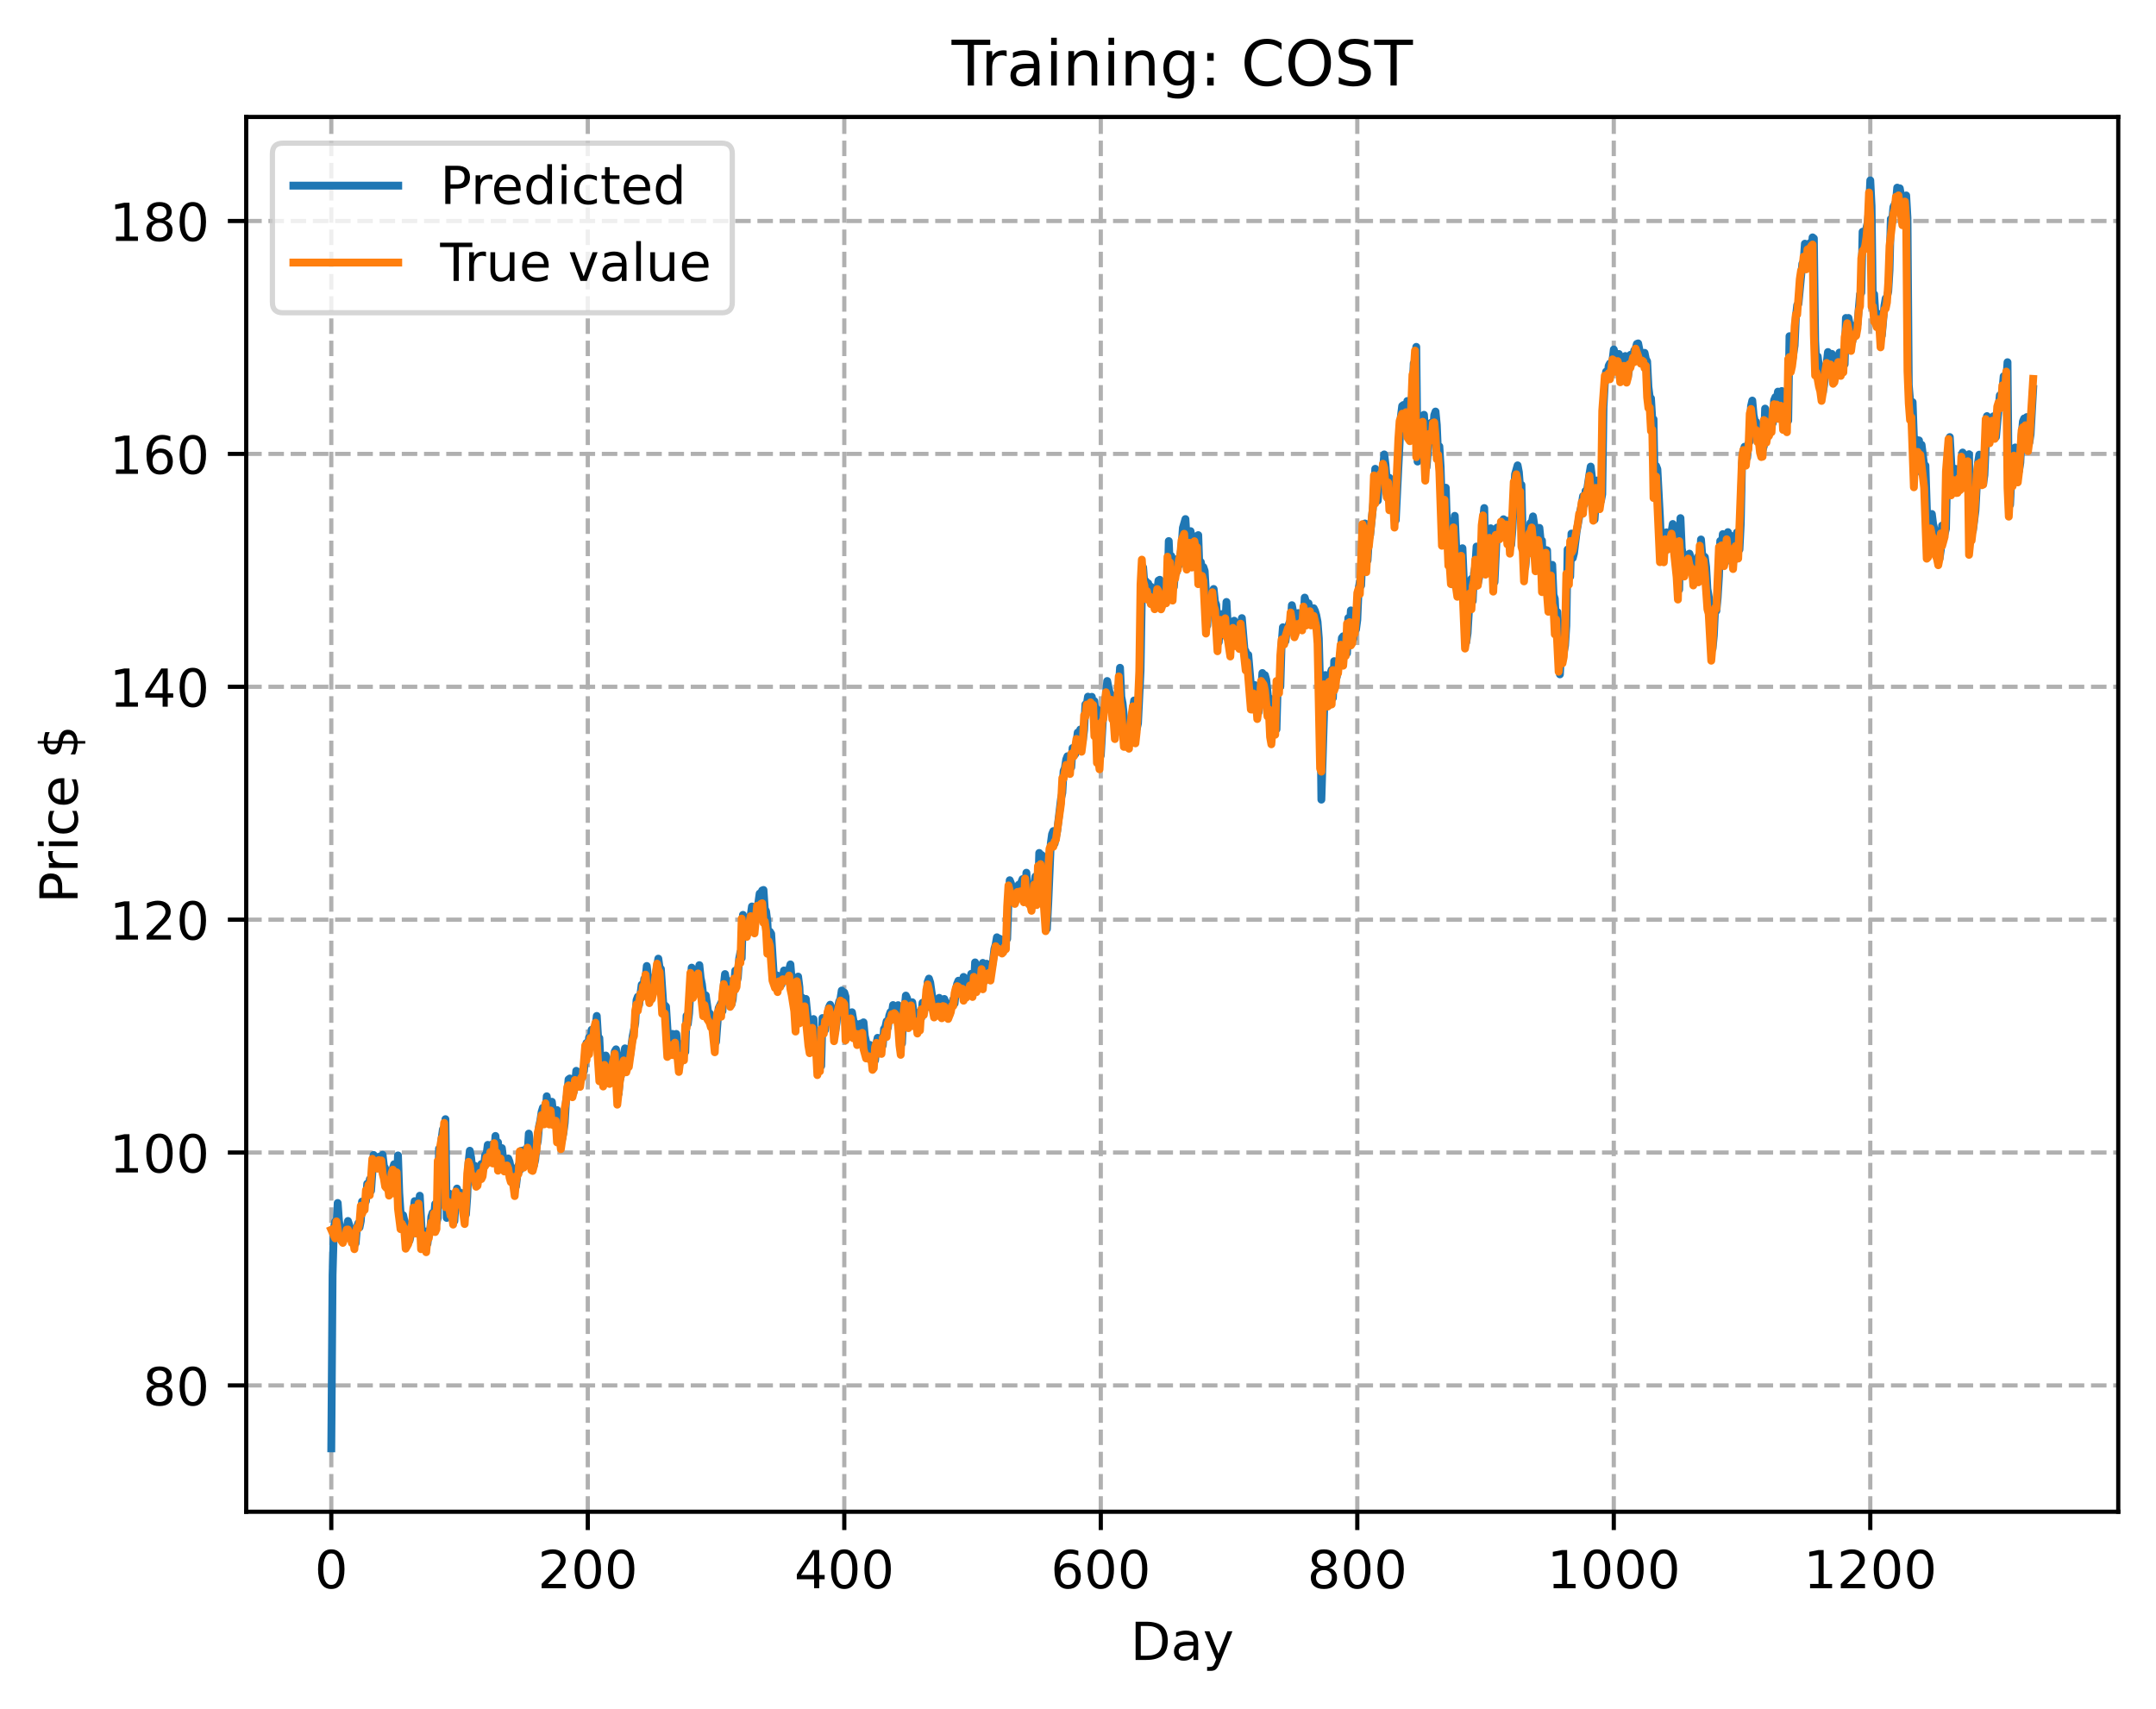 <?xml version="1.0" encoding="utf-8" standalone="no"?>
<!DOCTYPE svg PUBLIC "-//W3C//DTD SVG 1.1//EN"
  "http://www.w3.org/Graphics/SVG/1.1/DTD/svg11.dtd">
<!-- Created with matplotlib (https://matplotlib.org/) -->
<svg height="325.986pt" version="1.1" viewBox="0 0 411.286 325.986" width="411.286pt" xmlns="http://www.w3.org/2000/svg" xmlns:xlink="http://www.w3.org/1999/xlink">
 <defs>
  <style type="text/css">
*{stroke-linecap:butt;stroke-linejoin:round;}
  </style>
 </defs>
 <g id="figure_1">
  <g id="patch_1">
   <path d="M 0 325.986 
L 411.286 325.986 
L 411.286 0 
L 0 0 
z
" style="fill:#ffffff;"/>
  </g>
  <g id="axes_1">
   <g id="patch_2">
    <path d="M 46.966 288.43 
L 404.086 288.43 
L 404.086 22.318 
L 46.966 22.318 
z
" style="fill:#ffffff;"/>
   </g>
   <g id="matplotlib.axis_1">
    <g id="xtick_1">
     <g id="line2d_1">
      <path clip-path="url(#pa937563799)" d="M 63.198 288.43 
L 63.198 22.318 
" style="fill:none;stroke:#b0b0b0;stroke-dasharray:2.96,1.28;stroke-dashoffset:0;stroke-width:0.8;"/>
     </g>
     <g id="line2d_2">
      <defs>
       <path d="M 0 0 
L 0 3.5 
" id="m582db966a9" style="stroke:#000000;stroke-width:0.8;"/>
      </defs>
      <g>
       <use style="stroke:#000000;stroke-width:0.8;" x="63.198" xlink:href="#m582db966a9" y="288.43"/>
      </g>
     </g>
     <g id="text_1">
      <!-- 0 -->
      <defs>
       <path d="M 31.781 66.406 
Q 24.172 66.406 20.328 58.906 
Q 16.5 51.422 16.5 36.375 
Q 16.5 21.391 20.328 13.891 
Q 24.172 6.391 31.781 6.391 
Q 39.453 6.391 43.281 13.891 
Q 47.125 21.391 47.125 36.375 
Q 47.125 51.422 43.281 58.906 
Q 39.453 66.406 31.781 66.406 
z
M 31.781 74.219 
Q 44.047 74.219 50.516 64.516 
Q 56.984 54.828 56.984 36.375 
Q 56.984 17.969 50.516 8.266 
Q 44.047 -1.422 31.781 -1.422 
Q 19.531 -1.422 13.062 8.266 
Q 6.594 17.969 6.594 36.375 
Q 6.594 54.828 13.062 64.516 
Q 19.531 74.219 31.781 74.219 
z
" id="DejaVuSans-48"/>
      </defs>
      <g transform="translate(60.017 303.029)scale(0.1 -0.1)">
       <use xlink:href="#DejaVuSans-48"/>
      </g>
     </g>
    </g>
    <g id="xtick_2">
     <g id="line2d_3">
      <path clip-path="url(#pa937563799)" d="M 112.129 288.43 
L 112.129 22.318 
" style="fill:none;stroke:#b0b0b0;stroke-dasharray:2.96,1.28;stroke-dashoffset:0;stroke-width:0.8;"/>
     </g>
     <g id="line2d_4">
      <g>
       <use style="stroke:#000000;stroke-width:0.8;" x="112.129" xlink:href="#m582db966a9" y="288.43"/>
      </g>
     </g>
     <g id="text_2">
      <!-- 200 -->
      <defs>
       <path d="M 19.188 8.297 
L 53.609 8.297 
L 53.609 0 
L 7.328 0 
L 7.328 8.297 
Q 12.938 14.109 22.625 23.891 
Q 32.328 33.688 34.812 36.531 
Q 39.547 41.844 41.422 45.531 
Q 43.312 49.219 43.312 52.781 
Q 43.312 58.594 39.234 62.25 
Q 35.156 65.922 28.609 65.922 
Q 23.969 65.922 18.812 64.312 
Q 13.672 62.703 7.812 59.422 
L 7.812 69.391 
Q 13.766 71.781 18.938 73 
Q 24.125 74.219 28.422 74.219 
Q 39.75 74.219 46.484 68.547 
Q 53.219 62.891 53.219 53.422 
Q 53.219 48.922 51.531 44.891 
Q 49.859 40.875 45.406 35.406 
Q 44.188 33.984 37.641 27.219 
Q 31.109 20.453 19.188 8.297 
z
" id="DejaVuSans-50"/>
      </defs>
      <g transform="translate(102.585 303.029)scale(0.1 -0.1)">
       <use xlink:href="#DejaVuSans-50"/>
       <use x="63.623" xlink:href="#DejaVuSans-48"/>
       <use x="127.246" xlink:href="#DejaVuSans-48"/>
      </g>
     </g>
    </g>
    <g id="xtick_3">
     <g id="line2d_5">
      <path clip-path="url(#pa937563799)" d="M 161.06 288.43 
L 161.06 22.318 
" style="fill:none;stroke:#b0b0b0;stroke-dasharray:2.96,1.28;stroke-dashoffset:0;stroke-width:0.8;"/>
     </g>
     <g id="line2d_6">
      <g>
       <use style="stroke:#000000;stroke-width:0.8;" x="161.06" xlink:href="#m582db966a9" y="288.43"/>
      </g>
     </g>
     <g id="text_3">
      <!-- 400 -->
      <defs>
       <path d="M 37.797 64.312 
L 12.891 25.391 
L 37.797 25.391 
z
M 35.203 72.906 
L 47.609 72.906 
L 47.609 25.391 
L 58.016 25.391 
L 58.016 17.188 
L 47.609 17.188 
L 47.609 0 
L 37.797 0 
L 37.797 17.188 
L 4.891 17.188 
L 4.891 26.703 
z
" id="DejaVuSans-52"/>
      </defs>
      <g transform="translate(151.516 303.029)scale(0.1 -0.1)">
       <use xlink:href="#DejaVuSans-52"/>
       <use x="63.623" xlink:href="#DejaVuSans-48"/>
       <use x="127.246" xlink:href="#DejaVuSans-48"/>
      </g>
     </g>
    </g>
    <g id="xtick_4">
     <g id="line2d_7">
      <path clip-path="url(#pa937563799)" d="M 209.99 288.43 
L 209.99 22.318 
" style="fill:none;stroke:#b0b0b0;stroke-dasharray:2.96,1.28;stroke-dashoffset:0;stroke-width:0.8;"/>
     </g>
     <g id="line2d_8">
      <g>
       <use style="stroke:#000000;stroke-width:0.8;" x="209.99" xlink:href="#m582db966a9" y="288.43"/>
      </g>
     </g>
     <g id="text_4">
      <!-- 600 -->
      <defs>
       <path d="M 33.016 40.375 
Q 26.375 40.375 22.484 35.828 
Q 18.609 31.297 18.609 23.391 
Q 18.609 15.531 22.484 10.953 
Q 26.375 6.391 33.016 6.391 
Q 39.656 6.391 43.531 10.953 
Q 47.406 15.531 47.406 23.391 
Q 47.406 31.297 43.531 35.828 
Q 39.656 40.375 33.016 40.375 
z
M 52.594 71.297 
L 52.594 62.312 
Q 48.875 64.062 45.094 64.984 
Q 41.312 65.922 37.594 65.922 
Q 27.828 65.922 22.672 59.328 
Q 17.531 52.734 16.797 39.406 
Q 19.672 43.656 24.016 45.922 
Q 28.375 48.188 33.594 48.188 
Q 44.578 48.188 50.953 41.516 
Q 57.328 34.859 57.328 23.391 
Q 57.328 12.156 50.688 5.359 
Q 44.047 -1.422 33.016 -1.422 
Q 20.359 -1.422 13.672 8.266 
Q 6.984 17.969 6.984 36.375 
Q 6.984 53.656 15.188 63.938 
Q 23.391 74.219 37.203 74.219 
Q 40.922 74.219 44.703 73.484 
Q 48.484 72.75 52.594 71.297 
z
" id="DejaVuSans-54"/>
      </defs>
      <g transform="translate(200.446 303.029)scale(0.1 -0.1)">
       <use xlink:href="#DejaVuSans-54"/>
       <use x="63.623" xlink:href="#DejaVuSans-48"/>
       <use x="127.246" xlink:href="#DejaVuSans-48"/>
      </g>
     </g>
    </g>
    <g id="xtick_5">
     <g id="line2d_9">
      <path clip-path="url(#pa937563799)" d="M 258.921 288.43 
L 258.921 22.318 
" style="fill:none;stroke:#b0b0b0;stroke-dasharray:2.96,1.28;stroke-dashoffset:0;stroke-width:0.8;"/>
     </g>
     <g id="line2d_10">
      <g>
       <use style="stroke:#000000;stroke-width:0.8;" x="258.921" xlink:href="#m582db966a9" y="288.43"/>
      </g>
     </g>
     <g id="text_5">
      <!-- 800 -->
      <defs>
       <path d="M 31.781 34.625 
Q 24.75 34.625 20.719 30.859 
Q 16.703 27.094 16.703 20.516 
Q 16.703 13.922 20.719 10.156 
Q 24.75 6.391 31.781 6.391 
Q 38.812 6.391 42.859 10.172 
Q 46.922 13.969 46.922 20.516 
Q 46.922 27.094 42.891 30.859 
Q 38.875 34.625 31.781 34.625 
z
M 21.922 38.812 
Q 15.578 40.375 12.031 44.719 
Q 8.5 49.078 8.5 55.328 
Q 8.5 64.062 14.719 69.141 
Q 20.953 74.219 31.781 74.219 
Q 42.672 74.219 48.875 69.141 
Q 55.078 64.062 55.078 55.328 
Q 55.078 49.078 51.531 44.719 
Q 48 40.375 41.703 38.812 
Q 48.828 37.156 52.797 32.312 
Q 56.781 27.484 56.781 20.516 
Q 56.781 9.906 50.312 4.234 
Q 43.844 -1.422 31.781 -1.422 
Q 19.734 -1.422 13.25 4.234 
Q 6.781 9.906 6.781 20.516 
Q 6.781 27.484 10.781 32.312 
Q 14.797 37.156 21.922 38.812 
z
M 18.312 54.391 
Q 18.312 48.734 21.844 45.562 
Q 25.391 42.391 31.781 42.391 
Q 38.141 42.391 41.719 45.562 
Q 45.312 48.734 45.312 54.391 
Q 45.312 60.062 41.719 63.234 
Q 38.141 66.406 31.781 66.406 
Q 25.391 66.406 21.844 63.234 
Q 18.312 60.062 18.312 54.391 
z
" id="DejaVuSans-56"/>
      </defs>
      <g transform="translate(249.377 303.029)scale(0.1 -0.1)">
       <use xlink:href="#DejaVuSans-56"/>
       <use x="63.623" xlink:href="#DejaVuSans-48"/>
       <use x="127.246" xlink:href="#DejaVuSans-48"/>
      </g>
     </g>
    </g>
    <g id="xtick_6">
     <g id="line2d_11">
      <path clip-path="url(#pa937563799)" d="M 307.851 288.43 
L 307.851 22.318 
" style="fill:none;stroke:#b0b0b0;stroke-dasharray:2.96,1.28;stroke-dashoffset:0;stroke-width:0.8;"/>
     </g>
     <g id="line2d_12">
      <g>
       <use style="stroke:#000000;stroke-width:0.8;" x="307.851" xlink:href="#m582db966a9" y="288.43"/>
      </g>
     </g>
     <g id="text_6">
      <!-- 1000 -->
      <defs>
       <path d="M 12.406 8.297 
L 28.516 8.297 
L 28.516 63.922 
L 10.984 60.406 
L 10.984 69.391 
L 28.422 72.906 
L 38.281 72.906 
L 38.281 8.297 
L 54.391 8.297 
L 54.391 0 
L 12.406 0 
z
" id="DejaVuSans-49"/>
      </defs>
      <g transform="translate(295.126 303.029)scale(0.1 -0.1)">
       <use xlink:href="#DejaVuSans-49"/>
       <use x="63.623" xlink:href="#DejaVuSans-48"/>
       <use x="127.246" xlink:href="#DejaVuSans-48"/>
       <use x="190.869" xlink:href="#DejaVuSans-48"/>
      </g>
     </g>
    </g>
    <g id="xtick_7">
     <g id="line2d_13">
      <path clip-path="url(#pa937563799)" d="M 356.782 288.43 
L 356.782 22.318 
" style="fill:none;stroke:#b0b0b0;stroke-dasharray:2.96,1.28;stroke-dashoffset:0;stroke-width:0.8;"/>
     </g>
     <g id="line2d_14">
      <g>
       <use style="stroke:#000000;stroke-width:0.8;" x="356.782" xlink:href="#m582db966a9" y="288.43"/>
      </g>
     </g>
     <g id="text_7">
      <!-- 1200 -->
      <g transform="translate(344.057 303.029)scale(0.1 -0.1)">
       <use xlink:href="#DejaVuSans-49"/>
       <use x="63.623" xlink:href="#DejaVuSans-50"/>
       <use x="127.246" xlink:href="#DejaVuSans-48"/>
       <use x="190.869" xlink:href="#DejaVuSans-48"/>
      </g>
     </g>
    </g>
    <g id="text_8">
     <!-- Day -->
     <defs>
      <path d="M 19.672 64.797 
L 19.672 8.109 
L 31.594 8.109 
Q 46.688 8.109 53.688 14.938 
Q 60.688 21.781 60.688 36.531 
Q 60.688 51.172 53.688 57.984 
Q 46.688 64.797 31.594 64.797 
z
M 9.812 72.906 
L 30.078 72.906 
Q 51.266 72.906 61.172 64.094 
Q 71.094 55.281 71.094 36.531 
Q 71.094 17.672 61.125 8.828 
Q 51.172 0 30.078 0 
L 9.812 0 
z
" id="DejaVuSans-68"/>
      <path d="M 34.281 27.484 
Q 23.391 27.484 19.188 25 
Q 14.984 22.516 14.984 16.5 
Q 14.984 11.719 18.141 8.906 
Q 21.297 6.109 26.703 6.109 
Q 34.188 6.109 38.703 11.406 
Q 43.219 16.703 43.219 25.484 
L 43.219 27.484 
z
M 52.203 31.203 
L 52.203 0 
L 43.219 0 
L 43.219 8.297 
Q 40.141 3.328 35.547 0.953 
Q 30.953 -1.422 24.312 -1.422 
Q 15.922 -1.422 10.953 3.297 
Q 6 8.016 6 15.922 
Q 6 25.141 12.172 29.828 
Q 18.359 34.516 30.609 34.516 
L 43.219 34.516 
L 43.219 35.406 
Q 43.219 41.609 39.141 45 
Q 35.062 48.391 27.688 48.391 
Q 23 48.391 18.547 47.266 
Q 14.109 46.141 10.016 43.891 
L 10.016 52.203 
Q 14.938 54.109 19.578 55.047 
Q 24.219 56 28.609 56 
Q 40.484 56 46.344 49.844 
Q 52.203 43.703 52.203 31.203 
z
" id="DejaVuSans-97"/>
      <path d="M 32.172 -5.078 
Q 28.375 -14.844 24.75 -17.812 
Q 21.141 -20.797 15.094 -20.797 
L 7.906 -20.797 
L 7.906 -13.281 
L 13.188 -13.281 
Q 16.891 -13.281 18.938 -11.516 
Q 21 -9.766 23.484 -3.219 
L 25.094 0.875 
L 2.984 54.688 
L 12.5 54.688 
L 29.594 11.922 
L 46.688 54.688 
L 56.203 54.688 
z
" id="DejaVuSans-121"/>
     </defs>
     <g transform="translate(215.652 316.707)scale(0.1 -0.1)">
      <use xlink:href="#DejaVuSans-68"/>
      <use x="77.002" xlink:href="#DejaVuSans-97"/>
      <use x="138.281" xlink:href="#DejaVuSans-121"/>
     </g>
    </g>
   </g>
   <g id="matplotlib.axis_2">
    <g id="ytick_1">
     <g id="line2d_15">
      <path clip-path="url(#pa937563799)" d="M 46.966 264.331 
L 404.086 264.331 
" style="fill:none;stroke:#b0b0b0;stroke-dasharray:2.96,1.28;stroke-dashoffset:0;stroke-width:0.8;"/>
     </g>
     <g id="line2d_16">
      <defs>
       <path d="M 0 0 
L -3.5 0 
" id="m609f7bb66e" style="stroke:#000000;stroke-width:0.8;"/>
      </defs>
      <g>
       <use style="stroke:#000000;stroke-width:0.8;" x="46.966" xlink:href="#m609f7bb66e" y="264.331"/>
      </g>
     </g>
     <g id="text_9">
      <!-- 80 -->
      <g transform="translate(27.241 268.13)scale(0.1 -0.1)">
       <use xlink:href="#DejaVuSans-56"/>
       <use x="63.623" xlink:href="#DejaVuSans-48"/>
      </g>
     </g>
    </g>
    <g id="ytick_2">
     <g id="line2d_17">
      <path clip-path="url(#pa937563799)" d="M 46.966 219.899 
L 404.086 219.899 
" style="fill:none;stroke:#b0b0b0;stroke-dasharray:2.96,1.28;stroke-dashoffset:0;stroke-width:0.8;"/>
     </g>
     <g id="line2d_18">
      <g>
       <use style="stroke:#000000;stroke-width:0.8;" x="46.966" xlink:href="#m609f7bb66e" y="219.899"/>
      </g>
     </g>
     <g id="text_10">
      <!-- 100 -->
      <g transform="translate(20.878 223.698)scale(0.1 -0.1)">
       <use xlink:href="#DejaVuSans-49"/>
       <use x="63.623" xlink:href="#DejaVuSans-48"/>
       <use x="127.246" xlink:href="#DejaVuSans-48"/>
      </g>
     </g>
    </g>
    <g id="ytick_3">
     <g id="line2d_19">
      <path clip-path="url(#pa937563799)" d="M 46.966 175.466 
L 404.086 175.466 
" style="fill:none;stroke:#b0b0b0;stroke-dasharray:2.96,1.28;stroke-dashoffset:0;stroke-width:0.8;"/>
     </g>
     <g id="line2d_20">
      <g>
       <use style="stroke:#000000;stroke-width:0.8;" x="46.966" xlink:href="#m609f7bb66e" y="175.466"/>
      </g>
     </g>
     <g id="text_11">
      <!-- 120 -->
      <g transform="translate(20.878 179.265)scale(0.1 -0.1)">
       <use xlink:href="#DejaVuSans-49"/>
       <use x="63.623" xlink:href="#DejaVuSans-50"/>
       <use x="127.246" xlink:href="#DejaVuSans-48"/>
      </g>
     </g>
    </g>
    <g id="ytick_4">
     <g id="line2d_21">
      <path clip-path="url(#pa937563799)" d="M 46.966 131.034 
L 404.086 131.034 
" style="fill:none;stroke:#b0b0b0;stroke-dasharray:2.96,1.28;stroke-dashoffset:0;stroke-width:0.8;"/>
     </g>
     <g id="line2d_22">
      <g>
       <use style="stroke:#000000;stroke-width:0.8;" x="46.966" xlink:href="#m609f7bb66e" y="131.034"/>
      </g>
     </g>
     <g id="text_12">
      <!-- 140 -->
      <g transform="translate(20.878 134.833)scale(0.1 -0.1)">
       <use xlink:href="#DejaVuSans-49"/>
       <use x="63.623" xlink:href="#DejaVuSans-52"/>
       <use x="127.246" xlink:href="#DejaVuSans-48"/>
      </g>
     </g>
    </g>
    <g id="ytick_5">
     <g id="line2d_23">
      <path clip-path="url(#pa937563799)" d="M 46.966 86.601 
L 404.086 86.601 
" style="fill:none;stroke:#b0b0b0;stroke-dasharray:2.96,1.28;stroke-dashoffset:0;stroke-width:0.8;"/>
     </g>
     <g id="line2d_24">
      <g>
       <use style="stroke:#000000;stroke-width:0.8;" x="46.966" xlink:href="#m609f7bb66e" y="86.601"/>
      </g>
     </g>
     <g id="text_13">
      <!-- 160 -->
      <g transform="translate(20.878 90.401)scale(0.1 -0.1)">
       <use xlink:href="#DejaVuSans-49"/>
       <use x="63.623" xlink:href="#DejaVuSans-54"/>
       <use x="127.246" xlink:href="#DejaVuSans-48"/>
      </g>
     </g>
    </g>
    <g id="ytick_6">
     <g id="line2d_25">
      <path clip-path="url(#pa937563799)" d="M 46.966 42.169 
L 404.086 42.169 
" style="fill:none;stroke:#b0b0b0;stroke-dasharray:2.96,1.28;stroke-dashoffset:0;stroke-width:0.8;"/>
     </g>
     <g id="line2d_26">
      <g>
       <use style="stroke:#000000;stroke-width:0.8;" x="46.966" xlink:href="#m609f7bb66e" y="42.169"/>
      </g>
     </g>
     <g id="text_14">
      <!-- 180 -->
      <g transform="translate(20.878 45.968)scale(0.1 -0.1)">
       <use xlink:href="#DejaVuSans-49"/>
       <use x="63.623" xlink:href="#DejaVuSans-56"/>
       <use x="127.246" xlink:href="#DejaVuSans-48"/>
      </g>
     </g>
    </g>
    <g id="text_15">
     <!-- Price $ -->
     <defs>
      <path d="M 19.672 64.797 
L 19.672 37.406 
L 32.078 37.406 
Q 38.969 37.406 42.719 40.969 
Q 46.484 44.531 46.484 51.125 
Q 46.484 57.672 42.719 61.234 
Q 38.969 64.797 32.078 64.797 
z
M 9.812 72.906 
L 32.078 72.906 
Q 44.344 72.906 50.609 67.359 
Q 56.891 61.812 56.891 51.125 
Q 56.891 40.328 50.609 34.812 
Q 44.344 29.297 32.078 29.297 
L 19.672 29.297 
L 19.672 0 
L 9.812 0 
z
" id="DejaVuSans-80"/>
      <path d="M 41.109 46.297 
Q 39.594 47.172 37.812 47.578 
Q 36.031 48 33.891 48 
Q 26.266 48 22.188 43.047 
Q 18.109 38.094 18.109 28.812 
L 18.109 0 
L 9.078 0 
L 9.078 54.688 
L 18.109 54.688 
L 18.109 46.188 
Q 20.953 51.172 25.484 53.578 
Q 30.031 56 36.531 56 
Q 37.453 56 38.578 55.875 
Q 39.703 55.766 41.062 55.516 
z
" id="DejaVuSans-114"/>
      <path d="M 9.422 54.688 
L 18.406 54.688 
L 18.406 0 
L 9.422 0 
z
M 9.422 75.984 
L 18.406 75.984 
L 18.406 64.594 
L 9.422 64.594 
z
" id="DejaVuSans-105"/>
      <path d="M 48.781 52.594 
L 48.781 44.188 
Q 44.969 46.297 41.141 47.344 
Q 37.312 48.391 33.406 48.391 
Q 24.656 48.391 19.812 42.844 
Q 14.984 37.312 14.984 27.297 
Q 14.984 17.281 19.812 11.734 
Q 24.656 6.203 33.406 6.203 
Q 37.312 6.203 41.141 7.25 
Q 44.969 8.297 48.781 10.406 
L 48.781 2.094 
Q 45.016 0.344 40.984 -0.531 
Q 36.969 -1.422 32.422 -1.422 
Q 20.062 -1.422 12.781 6.344 
Q 5.516 14.109 5.516 27.297 
Q 5.516 40.672 12.859 48.328 
Q 20.219 56 33.016 56 
Q 37.156 56 41.109 55.141 
Q 45.062 54.297 48.781 52.594 
z
" id="DejaVuSans-99"/>
      <path d="M 56.203 29.594 
L 56.203 25.203 
L 14.891 25.203 
Q 15.484 15.922 20.484 11.062 
Q 25.484 6.203 34.422 6.203 
Q 39.594 6.203 44.453 7.469 
Q 49.312 8.734 54.109 11.281 
L 54.109 2.781 
Q 49.266 0.734 44.188 -0.344 
Q 39.109 -1.422 33.891 -1.422 
Q 20.797 -1.422 13.156 6.188 
Q 5.516 13.812 5.516 26.812 
Q 5.516 40.234 12.766 48.109 
Q 20.016 56 32.328 56 
Q 43.359 56 49.781 48.891 
Q 56.203 41.797 56.203 29.594 
z
M 47.219 32.234 
Q 47.125 39.594 43.094 43.984 
Q 39.062 48.391 32.422 48.391 
Q 24.906 48.391 20.391 44.141 
Q 15.875 39.891 15.188 32.172 
z
" id="DejaVuSans-101"/>
      <path id="DejaVuSans-32"/>
      <path d="M 33.797 -14.703 
L 28.906 -14.703 
L 28.859 0 
Q 23.734 0.094 18.609 1.188 
Q 13.484 2.297 8.297 4.5 
L 8.297 13.281 
Q 13.281 10.156 18.375 8.562 
Q 23.484 6.984 28.906 6.938 
L 28.906 29.203 
Q 18.109 30.953 13.203 35.156 
Q 8.297 39.359 8.297 46.688 
Q 8.297 54.641 13.625 59.219 
Q 18.953 63.812 28.906 64.5 
L 28.906 75.984 
L 33.797 75.984 
L 33.797 64.656 
Q 38.328 64.453 42.578 63.688 
Q 46.828 62.938 50.875 61.625 
L 50.875 53.078 
Q 46.828 55.125 42.547 56.25 
Q 38.281 57.375 33.797 57.562 
L 33.797 36.719 
Q 44.875 35.016 50.094 30.609 
Q 55.328 26.219 55.328 18.609 
Q 55.328 10.359 49.781 5.594 
Q 44.234 0.828 33.797 0.094 
z
M 28.906 37.594 
L 28.906 57.625 
Q 23.25 56.984 20.266 54.391 
Q 17.281 51.812 17.281 47.516 
Q 17.281 43.312 20.031 40.969 
Q 22.797 38.625 28.906 37.594 
z
M 33.797 28.219 
L 33.797 7.078 
Q 39.984 7.906 43.141 10.594 
Q 46.297 13.281 46.297 17.672 
Q 46.297 21.969 43.281 24.5 
Q 40.281 27.047 33.797 28.219 
z
" id="DejaVuSans-36"/>
     </defs>
     <g transform="translate(14.798 172.342)rotate(-90)scale(0.1 -0.1)">
      <use xlink:href="#DejaVuSans-80"/>
      <use x="58.553" xlink:href="#DejaVuSans-114"/>
      <use x="99.666" xlink:href="#DejaVuSans-105"/>
      <use x="127.449" xlink:href="#DejaVuSans-99"/>
      <use x="182.43" xlink:href="#DejaVuSans-101"/>
      <use x="243.953" xlink:href="#DejaVuSans-32"/>
      <use x="275.74" xlink:href="#DejaVuSans-36"/>
     </g>
    </g>
   </g>
   <g id="line2d_27">
    <path clip-path="url(#pa937563799)" d="M 63.198 276.334 
L 63.443 243.198 
L 63.688 234.376 
L 63.932 233.087 
L 64.177 234.162 
L 64.422 229.52 
L 64.666 232.941 
L 64.911 234.745 
L 65.156 235.146 
L 65.4 234.984 
L 65.645 235.482 
L 65.89 234.494 
L 66.134 234.435 
L 66.379 232.953 
L 67.113 235.261 
L 67.357 236.199 
L 67.602 235.311 
L 67.847 237.223 
L 68.091 234.289 
L 68.336 233.389 
L 68.581 234.193 
L 68.825 232.987 
L 69.07 229.248 
L 69.315 229.693 
L 69.804 229.195 
L 70.049 225.845 
L 70.293 227.197 
L 70.538 224.993 
L 70.783 227.198 
L 71.272 220.36 
L 71.517 221.507 
L 71.761 220.717 
L 72.006 222.299 
L 72.251 222.276 
L 72.495 220.629 
L 72.74 221.107 
L 72.984 220.323 
L 73.229 222.42 
L 73.474 222.909 
L 73.718 224.999 
L 73.963 225.838 
L 74.208 223.56 
L 74.452 226.335 
L 74.697 226.437 
L 74.942 222.883 
L 75.186 222.123 
L 75.431 223.969 
L 75.676 226.77 
L 75.92 220.448 
L 76.165 227.613 
L 76.41 231.362 
L 76.654 233.173 
L 76.899 231.842 
L 77.388 234.033 
L 77.633 237.127 
L 78.122 236.701 
L 78.367 235.638 
L 79.101 229.164 
L 79.59 232.42 
L 79.835 230.926 
L 80.079 228.133 
L 80.569 237.291 
L 80.813 235.501 
L 81.058 234.942 
L 81.303 235.669 
L 81.547 237.304 
L 81.792 235.194 
L 82.037 235.049 
L 82.281 232.159 
L 82.526 231.399 
L 82.771 232.505 
L 83.015 229.717 
L 83.26 233.333 
L 83.505 232.387 
L 83.749 219.155 
L 83.994 222.099 
L 84.239 217.294 
L 84.483 215.476 
L 84.728 217.092 
L 84.972 213.528 
L 85.217 232.371 
L 85.462 229.289 
L 85.706 227.725 
L 85.951 229.814 
L 86.196 230.3 
L 86.44 229.77 
L 86.685 232.961 
L 86.93 228.894 
L 87.174 226.767 
L 87.419 228.581 
L 87.664 227.481 
L 87.908 227.965 
L 88.153 227.651 
L 88.398 228.32 
L 88.887 231.73 
L 89.132 228.336 
L 89.376 221.879 
L 89.621 219.551 
L 89.866 220.847 
L 90.11 223.035 
L 90.355 223.341 
L 90.599 222.444 
L 91.089 224.39 
L 91.333 223.961 
L 91.823 222.098 
L 92.067 223.102 
L 92.312 222.717 
L 92.557 220.368 
L 92.801 220.396 
L 93.046 218.435 
L 93.291 219.954 
L 93.535 219.818 
L 93.78 218.383 
L 94.025 220.176 
L 94.269 220.258 
L 94.514 216.733 
L 94.759 219.522 
L 95.003 217.95 
L 95.248 221.733 
L 95.493 221.067 
L 95.737 219.044 
L 95.982 221.021 
L 96.227 221.221 
L 96.471 221.679 
L 96.716 221.685 
L 96.96 221.035 
L 97.205 221.662 
L 97.694 224.227 
L 97.939 222.911 
L 98.428 226.365 
L 98.918 222.316 
L 99.162 223.303 
L 99.407 219.575 
L 99.652 219.524 
L 99.896 220.298 
L 100.141 220.554 
L 100.386 219.158 
L 100.63 220.3 
L 100.875 216.282 
L 101.609 221.772 
L 101.854 222.346 
L 102.098 221.295 
L 102.343 218.789 
L 102.587 217.732 
L 102.832 214.89 
L 103.077 213.785 
L 103.321 212.144 
L 103.566 211.354 
L 104.055 212.843 
L 104.3 209.162 
L 104.545 211.493 
L 104.789 211.856 
L 105.034 214.009 
L 105.279 210.211 
L 105.523 212.442 
L 105.768 212.576 
L 106.013 212 
L 106.257 211.791 
L 106.502 215.863 
L 106.747 213.33 
L 107.236 217.324 
L 107.481 216.085 
L 107.725 214.237 
L 107.97 210.129 
L 108.215 208.724 
L 108.459 205.949 
L 108.704 205.768 
L 109.193 207.892 
L 109.438 208.336 
L 109.682 207.227 
L 109.927 204.31 
L 110.172 206.074 
L 110.416 204.796 
L 110.661 205.208 
L 110.906 205.859 
L 111.15 204.191 
L 111.395 204.362 
L 111.884 198.978 
L 112.129 201.049 
L 112.374 197.944 
L 112.618 199.714 
L 112.863 196.472 
L 113.108 197.029 
L 113.352 198.167 
L 113.842 193.834 
L 114.086 197.811 
L 114.331 198.054 
L 114.575 203.047 
L 114.82 202.454 
L 115.065 203.174 
L 115.309 205.542 
L 115.554 201.386 
L 115.799 202.76 
L 116.533 204.851 
L 116.777 202.561 
L 117.022 202.416 
L 117.267 200.624 
L 117.511 200.205 
L 117.756 203.458 
L 118.001 208.699 
L 118.245 206.09 
L 118.49 205.091 
L 118.979 201.218 
L 119.224 200.021 
L 119.469 202.082 
L 119.713 201.915 
L 119.958 201.034 
L 120.203 201.352 
L 120.692 197.7 
L 121.181 195.197 
L 121.426 190.825 
L 121.67 190.171 
L 121.915 191.737 
L 122.404 187.881 
L 122.649 189.205 
L 122.894 186.765 
L 123.138 186.709 
L 123.383 184.304 
L 123.872 188.75 
L 124.117 190.801 
L 124.362 188.86 
L 124.606 188.873 
L 125.585 182.903 
L 125.83 184.633 
L 126.074 184.859 
L 126.563 192.091 
L 126.808 191.787 
L 127.053 192.049 
L 127.542 199.694 
L 127.787 199.747 
L 128.031 199.141 
L 128.276 197.265 
L 128.521 199.598 
L 128.765 199.022 
L 129.01 197.266 
L 129.255 199.854 
L 129.499 200.906 
L 129.744 202.8 
L 130.233 199.616 
L 130.478 198.957 
L 130.723 200.706 
L 130.967 193.804 
L 131.212 195.374 
L 131.457 193.305 
L 131.946 184.617 
L 132.435 188.625 
L 132.68 187.33 
L 132.924 186.709 
L 133.169 185.777 
L 133.414 184.143 
L 133.658 186.584 
L 133.903 187.783 
L 134.392 191.901 
L 134.637 189.905 
L 135.126 193.365 
L 135.371 193.324 
L 135.86 194.885 
L 136.105 194.408 
L 136.594 198.807 
L 137.084 192.363 
L 137.573 191.349 
L 137.818 192.924 
L 138.062 188.1 
L 138.307 185.842 
L 138.796 188.752 
L 139.041 187.181 
L 139.285 188.682 
L 139.53 191.663 
L 139.775 190.688 
L 140.264 185.191 
L 140.509 187.417 
L 140.753 186.542 
L 140.998 182.951 
L 141.243 181.667 
L 141.487 182.809 
L 141.732 174.549 
L 142.221 177.46 
L 142.466 176.168 
L 142.711 178.046 
L 143.445 172.949 
L 143.689 174.874 
L 143.934 173.999 
L 144.178 175.656 
L 144.912 170.479 
L 145.157 170.4 
L 145.402 169.895 
L 145.646 169.798 
L 145.891 173.357 
L 146.136 173.87 
L 146.38 175.763 
L 146.625 180.44 
L 146.87 177.758 
L 147.114 178.159 
L 147.604 186.048 
L 147.848 185.902 
L 148.093 186.48 
L 148.338 186.141 
L 148.582 187.554 
L 148.827 186.371 
L 149.072 187.838 
L 149.561 185.157 
L 149.806 185.333 
L 150.295 185.874 
L 150.784 184.002 
L 151.029 186.939 
L 151.273 187.948 
L 152.007 194.683 
L 152.252 186.324 
L 152.497 188.317 
L 152.741 193.914 
L 152.986 190.315 
L 153.231 190.822 
L 153.475 192.432 
L 153.72 190.586 
L 154.209 195.449 
L 154.699 199.668 
L 155.188 194.428 
L 155.433 198.998 
L 155.677 197.835 
L 156.166 202.695 
L 156.411 201.826 
L 156.656 203.38 
L 156.9 194.237 
L 157.145 196.066 
L 157.39 196.545 
L 157.634 194.033 
L 157.879 194.384 
L 158.124 192.182 
L 158.368 191.693 
L 158.858 194.154 
L 159.102 193.798 
L 159.347 196.752 
L 159.592 195.098 
L 159.836 192.19 
L 160.081 191.104 
L 160.326 190.573 
L 160.57 188.987 
L 160.815 191.497 
L 161.06 189.369 
L 161.304 190.169 
L 161.549 198.036 
L 162.038 194.337 
L 162.283 194.204 
L 162.527 193.132 
L 163.017 195.926 
L 163.506 195.391 
L 163.751 197.749 
L 163.995 197.559 
L 164.24 195.283 
L 164.485 196.958 
L 164.729 195.055 
L 164.974 197.628 
L 165.463 199.894 
L 165.953 199.359 
L 166.197 201.197 
L 166.442 200.028 
L 166.687 202.553 
L 166.931 202.31 
L 167.176 199.166 
L 167.421 198.005 
L 167.91 199.263 
L 168.154 198.175 
L 168.399 199.455 
L 168.644 196.3 
L 168.888 195.987 
L 169.133 194.848 
L 169.378 196.059 
L 169.622 193.822 
L 169.867 193.096 
L 170.112 193.542 
L 170.356 191.76 
L 170.601 192.115 
L 170.846 192.082 
L 171.09 192.509 
L 171.335 191.778 
L 172.069 199.08 
L 172.314 193.747 
L 172.558 192.619 
L 172.803 189.951 
L 173.048 190.466 
L 173.537 195.506 
L 173.782 192.128 
L 174.026 191.22 
L 174.515 195.057 
L 174.76 194.71 
L 175.005 193.228 
L 175.249 194.981 
L 175.494 194.277 
L 175.739 194.247 
L 175.983 191.314 
L 176.473 192.451 
L 176.717 191.045 
L 176.962 187.351 
L 177.207 186.713 
L 177.451 187.459 
L 178.185 192.645 
L 178.43 192.884 
L 178.919 191.833 
L 179.164 190.382 
L 179.409 191.238 
L 179.653 192.808 
L 179.898 193.452 
L 180.142 190.594 
L 180.387 191.297 
L 180.632 192.584 
L 181.121 193.588 
L 181.855 190.639 
L 182.1 191.473 
L 182.344 188.811 
L 182.589 187.701 
L 182.834 187.112 
L 183.078 187.661 
L 183.323 188.535 
L 183.812 186.39 
L 184.057 189.471 
L 184.302 187.467 
L 184.546 188.543 
L 184.791 187.284 
L 185.036 186.95 
L 185.28 185.795 
L 185.77 188.637 
L 186.014 183.618 
L 186.503 187.627 
L 186.748 186.603 
L 186.993 186.214 
L 187.237 186.851 
L 187.482 183.713 
L 187.727 187.302 
L 187.971 184.327 
L 188.216 183.875 
L 188.705 185.455 
L 188.95 184.694 
L 189.195 184.73 
L 189.439 183.255 
L 189.684 181.074 
L 189.929 180.226 
L 190.173 178.826 
L 190.418 179.361 
L 190.663 179.086 
L 190.907 179.61 
L 191.152 179.363 
L 191.397 180.041 
L 191.641 179.843 
L 191.886 178.971 
L 192.13 179.143 
L 192.375 171.818 
L 192.62 167.941 
L 192.864 168.567 
L 193.109 169.803 
L 193.354 169.263 
L 193.598 169.789 
L 193.843 171 
L 194.088 170.256 
L 194.332 168.797 
L 194.577 169.703 
L 194.822 168.354 
L 195.066 167.726 
L 195.311 169.798 
L 195.556 170.376 
L 195.8 166.508 
L 196.045 170.038 
L 196.534 171.952 
L 196.779 171.374 
L 197.024 172.153 
L 197.513 167.236 
L 197.758 168.73 
L 198.002 171.688 
L 198.247 162.736 
L 198.491 164.178 
L 198.736 163.148 
L 198.981 167.135 
L 199.225 168.894 
L 199.715 177.238 
L 199.959 172.481 
L 200.449 160.955 
L 200.693 159.161 
L 200.938 158.565 
L 201.183 160.951 
L 201.672 158.531 
L 202.406 152.363 
L 202.651 151.281 
L 202.895 147.101 
L 203.14 146.54 
L 203.385 144.91 
L 203.629 144.285 
L 204.363 146.392 
L 204.608 142.718 
L 204.852 143.166 
L 205.097 143.91 
L 205.586 139.759 
L 205.831 141.386 
L 206.076 139.184 
L 206.32 139.56 
L 206.565 141.286 
L 206.81 139.289 
L 207.054 134.385 
L 207.299 134.507 
L 207.544 132.916 
L 207.788 133.977 
L 208.033 133.255 
L 208.278 132.946 
L 208.522 134.728 
L 208.767 133.763 
L 209.012 136.779 
L 209.256 135.29 
L 209.501 143.044 
L 209.746 142.387 
L 209.99 144.148 
L 210.479 135.761 
L 210.724 135.441 
L 211.213 129.931 
L 211.703 132.264 
L 212.192 132.734 
L 212.437 135.47 
L 212.681 136.21 
L 212.926 138.936 
L 213.66 127.406 
L 213.905 132.941 
L 214.149 134.179 
L 214.394 136.68 
L 214.639 141.307 
L 214.883 140.642 
L 215.128 140.46 
L 215.373 140.636 
L 215.617 141.756 
L 216.106 135.314 
L 216.351 133.647 
L 216.596 137.173 
L 216.84 139.094 
L 217.085 138.025 
L 217.574 128.005 
L 217.819 113.596 
L 218.064 108.241 
L 218.308 111.43 
L 218.553 110.852 
L 218.798 113.175 
L 219.042 111.296 
L 219.287 113.263 
L 219.532 111.925 
L 219.776 113.228 
L 220.021 113.209 
L 220.51 114.582 
L 221 110.751 
L 221.244 110.616 
L 221.734 114.609 
L 221.978 113.683 
L 222.223 111.322 
L 222.467 112.855 
L 222.712 113.558 
L 222.957 103.23 
L 223.201 109.01 
L 223.446 106.091 
L 223.691 110.878 
L 223.935 111.987 
L 224.18 108.496 
L 224.425 109.267 
L 224.669 106.621 
L 224.914 107.817 
L 225.403 104.219 
L 225.648 100.716 
L 226.137 99.033 
L 226.627 107.127 
L 226.871 105.554 
L 227.116 101.338 
L 227.605 105.924 
L 227.85 103.469 
L 228.094 102.322 
L 228.339 102.733 
L 228.584 102.097 
L 228.828 109.333 
L 229.073 107.228 
L 229.318 108.592 
L 229.562 108.194 
L 229.807 108.928 
L 230.052 113.136 
L 230.296 119.337 
L 230.541 114.361 
L 230.786 113.087 
L 231.03 115.121 
L 231.52 112.374 
L 231.764 114.75 
L 232.009 115.386 
L 232.498 122.518 
L 232.743 117.722 
L 232.988 117.166 
L 233.232 120.42 
L 233.477 118.259 
L 233.722 119.318 
L 233.966 114.848 
L 234.211 119.268 
L 234.455 119.911 
L 234.945 122.736 
L 235.189 118.884 
L 235.434 118.427 
L 235.679 119.168 
L 235.923 121.182 
L 236.168 120.767 
L 236.413 120.901 
L 236.657 121.764 
L 236.902 117.931 
L 237.391 123.829 
L 237.636 124.271 
L 237.881 126.479 
L 238.125 124.939 
L 238.859 133.46 
L 239.104 133.648 
L 239.349 130.704 
L 239.593 130.801 
L 239.838 132.542 
L 240.082 135.927 
L 240.572 131.868 
L 240.816 128.405 
L 241.061 128.773 
L 241.306 128.811 
L 241.55 129.678 
L 242.04 134.507 
L 242.284 133.286 
L 242.529 138.63 
L 242.774 139.611 
L 243.018 136.492 
L 243.263 137.142 
L 243.508 139.145 
L 243.752 130.109 
L 243.997 130.818 
L 244.242 130.983 
L 244.486 122.826 
L 244.731 119.677 
L 244.976 121.43 
L 245.22 122.342 
L 245.465 120.323 
L 245.954 118.861 
L 246.199 118.88 
L 246.443 115.465 
L 246.933 118.054 
L 247.177 120.375 
L 247.422 120.037 
L 247.667 116.974 
L 247.911 118.338 
L 248.156 116.97 
L 248.401 116.867 
L 248.645 118.922 
L 248.89 114.017 
L 249.135 114.876 
L 249.379 117.641 
L 249.624 115.105 
L 249.869 116.689 
L 250.113 116.229 
L 250.358 117.567 
L 250.603 116.05 
L 250.847 116.55 
L 251.092 117.365 
L 251.337 118.629 
L 251.581 121.789 
L 251.826 131.017 
L 252.07 152.568 
L 252.804 128.798 
L 253.049 130.796 
L 253.294 130.25 
L 253.538 134.539 
L 253.783 128.545 
L 254.028 127.814 
L 254.272 133.158 
L 254.517 126.143 
L 254.762 128.845 
L 255.006 129.145 
L 255.251 127.244 
L 255.496 126.914 
L 255.985 121.703 
L 256.23 121.397 
L 256.474 124.916 
L 256.719 122.021 
L 256.964 124.652 
L 257.208 117.907 
L 257.453 120.144 
L 257.697 116.462 
L 257.942 120.711 
L 258.187 121.833 
L 258.431 119.597 
L 258.676 120.093 
L 258.921 118.283 
L 259.165 112.529 
L 259.41 110.888 
L 259.655 111.729 
L 260.144 100.113 
L 260.389 99.876 
L 260.633 101.969 
L 260.878 106.914 
L 261.123 102.931 
L 261.367 102.117 
L 262.101 94.848 
L 262.346 89.445 
L 262.591 93.94 
L 262.835 95.513 
L 263.08 91.004 
L 263.325 91 
L 263.569 89.705 
L 263.814 89.718 
L 264.058 86.699 
L 264.303 88.606 
L 264.792 95.178 
L 265.037 91.154 
L 265.282 96.218 
L 265.526 93.532 
L 265.771 93.526 
L 266.016 94.202 
L 266.26 99.256 
L 267.239 79.435 
L 267.484 77.446 
L 267.728 77.263 
L 267.973 80.366 
L 268.218 80.022 
L 268.462 76.508 
L 268.707 80.758 
L 269.196 81.959 
L 269.685 69.321 
L 269.93 69.594 
L 270.175 66.18 
L 270.419 88.061 
L 270.664 80.041 
L 270.909 85.409 
L 271.153 81.237 
L 271.398 80.561 
L 271.643 79.138 
L 271.887 82.577 
L 272.132 89.155 
L 272.866 80.771 
L 273.111 80.602 
L 273.355 82.529 
L 273.6 79.207 
L 273.845 78.52 
L 274.089 81.065 
L 274.334 86.796 
L 274.579 85.167 
L 274.823 89.167 
L 275.068 97.594 
L 275.313 101.373 
L 275.802 93.053 
L 276.046 100.954 
L 276.291 99.326 
L 276.536 107.68 
L 276.78 105.589 
L 277.025 111.482 
L 277.27 106.372 
L 277.514 98.414 
L 278.004 109.399 
L 278.248 111.18 
L 278.493 107.794 
L 278.982 104.596 
L 279.227 110.458 
L 279.472 113.109 
L 279.716 122.521 
L 279.961 120.818 
L 280.45 112.386 
L 280.695 110.448 
L 280.94 114.681 
L 281.184 109.38 
L 281.429 108.091 
L 281.673 104.278 
L 281.918 111.359 
L 282.163 110.198 
L 282.407 106.641 
L 282.652 105.893 
L 282.897 99.343 
L 283.141 96.931 
L 283.386 108.063 
L 283.631 107.998 
L 283.875 105.849 
L 284.12 105.177 
L 284.365 100.788 
L 284.609 106.884 
L 284.854 106.345 
L 285.099 111.057 
L 285.588 100.661 
L 285.833 101.295 
L 286.077 101.36 
L 286.322 102.24 
L 286.567 99.554 
L 286.811 99.068 
L 287.056 99.28 
L 287.301 100.075 
L 287.545 99.361 
L 287.79 102.59 
L 288.034 100.223 
L 288.279 103.967 
L 288.524 100.814 
L 289.013 90.5 
L 289.502 88.784 
L 289.747 90.077 
L 289.992 93.259 
L 290.236 92.508 
L 290.481 102.96 
L 290.726 103.184 
L 290.97 108.291 
L 291.46 102.602 
L 291.704 103.581 
L 291.949 99.776 
L 292.194 99.814 
L 292.438 98.526 
L 292.683 100.178 
L 293.172 107.085 
L 293.661 100.711 
L 293.906 103.13 
L 294.151 103.138 
L 294.395 111.028 
L 294.64 105.515 
L 294.885 104.924 
L 295.129 104.998 
L 295.374 113.5 
L 295.619 116.18 
L 296.108 107.763 
L 296.353 113.487 
L 296.597 114.235 
L 296.842 119.093 
L 297.087 116.759 
L 297.331 120.665 
L 297.576 128.665 
L 297.821 123.974 
L 298.065 123.502 
L 298.31 124.436 
L 298.555 123.175 
L 298.799 119.369 
L 299.044 104.832 
L 299.289 108.622 
L 299.533 110.019 
L 299.778 101.801 
L 300.022 106.478 
L 300.267 105.532 
L 300.756 101.463 
L 301.49 97.332 
L 301.735 96.252 
L 301.98 94.658 
L 302.224 96.277 
L 302.469 93.657 
L 302.714 93.765 
L 303.203 90.501 
L 303.448 89.022 
L 303.692 91.063 
L 304.182 99.139 
L 304.671 91.676 
L 304.916 92.405 
L 305.405 95.57 
L 305.649 94.283 
L 305.894 77.622 
L 306.139 73.119 
L 306.383 70.906 
L 306.628 72.152 
L 306.873 69.789 
L 307.117 69.342 
L 307.362 70.809 
L 307.851 66.677 
L 308.096 67.586 
L 308.341 69.876 
L 308.585 68.306 
L 308.83 67.535 
L 309.075 68.108 
L 309.319 71.141 
L 309.564 70.853 
L 309.809 68.216 
L 310.053 67.928 
L 310.298 71.155 
L 310.543 71.968 
L 310.787 70.337 
L 311.032 67.696 
L 311.277 69.059 
L 311.766 66.84 
L 312.01 66.574 
L 312.255 65.616 
L 312.5 65.516 
L 312.744 66.734 
L 312.989 68.576 
L 313.234 68.058 
L 313.478 68.11 
L 313.723 67.315 
L 313.968 68.492 
L 314.212 68.943 
L 314.457 73.774 
L 314.702 75.749 
L 314.946 75.995 
L 315.191 79.957 
L 315.436 79.993 
L 315.68 93.869 
L 315.925 88.885 
L 316.17 89.53 
L 316.659 98.726 
L 316.904 104.947 
L 317.148 103.757 
L 317.393 105.172 
L 317.637 105.191 
L 317.882 101.564 
L 318.127 102.891 
L 318.371 103.356 
L 318.616 102.119 
L 318.861 101.468 
L 319.105 99.974 
L 319.35 101.491 
L 319.595 104.424 
L 319.839 105.867 
L 320.084 108.309 
L 320.329 112.493 
L 320.573 98.855 
L 320.818 104.654 
L 321.552 108.561 
L 322.286 105.629 
L 323.02 107.927 
L 323.265 110.16 
L 323.998 106.087 
L 324.243 109.185 
L 324.488 102.929 
L 324.732 106.087 
L 324.977 106.082 
L 325.222 106.283 
L 325.466 108.159 
L 325.711 112.341 
L 326.2 115.221 
L 326.445 118.648 
L 326.69 123.78 
L 326.934 121.276 
L 327.179 116.085 
L 327.424 116.552 
L 327.668 114.021 
L 327.913 109.934 
L 328.158 103.209 
L 328.402 105.232 
L 328.647 101.906 
L 328.892 105.528 
L 329.136 107.266 
L 329.381 105.428 
L 329.625 101.526 
L 329.87 103.923 
L 330.115 102.183 
L 330.359 104.181 
L 330.604 103.808 
L 330.849 106.848 
L 331.093 102.695 
L 331.338 101.588 
L 331.827 104.85 
L 332.072 99.918 
L 332.317 88.407 
L 332.561 86.06 
L 332.806 85.228 
L 333.051 85.921 
L 333.295 87.308 
L 333.54 84.627 
L 333.785 84.233 
L 334.029 77.504 
L 334.274 76.426 
L 334.519 79.182 
L 334.763 80.378 
L 335.008 80.501 
L 335.252 81.449 
L 335.497 82.908 
L 335.742 82.665 
L 335.986 85.916 
L 336.231 85.961 
L 336.476 85.107 
L 336.72 77.957 
L 336.965 80.101 
L 337.21 83.346 
L 337.454 81.093 
L 337.699 81.818 
L 337.944 80.689 
L 338.188 80.726 
L 338.433 76.348 
L 338.678 75.766 
L 338.922 76.546 
L 339.167 74.719 
L 339.412 77.948 
L 339.901 74.598 
L 340.146 75.494 
L 340.39 79.665 
L 340.88 76.657 
L 341.124 80.262 
L 341.369 64.14 
L 341.613 66.084 
L 341.858 69.139 
L 342.347 65.919 
L 342.592 60.452 
L 342.837 58.207 
L 343.081 57.96 
L 343.815 50.32 
L 344.06 49.969 
L 344.305 46.494 
L 344.794 49.837 
L 345.039 46.668 
L 345.283 46.362 
L 345.528 48.016 
L 345.773 45.291 
L 346.017 45.483 
L 346.262 64.966 
L 346.507 69.826 
L 346.751 68 
L 347.24 72.091 
L 347.485 72.887 
L 347.73 74.903 
L 347.974 73.409 
L 348.219 70.438 
L 348.464 69.265 
L 348.708 67.164 
L 348.953 68.558 
L 349.198 69.22 
L 349.442 67.513 
L 349.687 68.991 
L 349.932 71.325 
L 350.176 71.57 
L 350.91 67.261 
L 351.4 69.753 
L 351.644 69.053 
L 351.889 69.506 
L 352.134 60.665 
L 352.378 61.544 
L 352.623 60.664 
L 352.868 61.925 
L 353.112 62.134 
L 353.357 65.166 
L 353.846 62.118 
L 354.091 62.49 
L 354.335 61.888 
L 354.825 56.13 
L 355.069 55.846 
L 355.314 44.212 
L 355.559 44.837 
L 355.803 44.576 
L 356.293 42.42 
L 356.537 39.842 
L 356.782 34.414 
L 357.027 39.322 
L 357.271 58.521 
L 357.516 56.134 
L 357.761 59.966 
L 358.25 60.738 
L 358.495 59.913 
L 358.739 60.224 
L 358.984 64.023 
L 359.473 58.348 
L 359.718 56.946 
L 359.962 56.628 
L 360.207 55.625 
L 360.452 51.578 
L 360.696 41.782 
L 360.941 42.397 
L 361.186 39.5 
L 361.675 38.519 
L 361.92 35.797 
L 362.164 37.256 
L 362.409 35.927 
L 362.898 38.89 
L 363.143 42.05 
L 363.388 40.268 
L 363.632 37.287 
L 363.877 41.603 
L 364.122 73.449 
L 364.366 76.365 
L 364.611 77.387 
L 364.856 76.728 
L 365.345 90.24 
L 365.589 83.882 
L 365.834 85.589 
L 366.079 84.024 
L 366.323 87.671 
L 366.568 84.86 
L 367.057 88.795 
L 367.302 88.821 
L 367.791 103.775 
L 368.036 103.534 
L 368.281 102.15 
L 368.525 98.066 
L 368.77 99.986 
L 369.015 100.987 
L 369.259 104.076 
L 369.504 104.195 
L 369.993 106.593 
L 370.238 104.917 
L 370.483 100.27 
L 370.727 102.813 
L 371.216 100.9 
L 371.461 89.852 
L 371.95 83.391 
L 372.44 92.028 
L 372.684 91.982 
L 372.929 89.431 
L 373.174 92.624 
L 373.418 93.134 
L 373.663 92.096 
L 373.908 89.283 
L 374.152 92.068 
L 374.397 86.34 
L 374.886 92.054 
L 375.131 91.93 
L 375.376 87.32 
L 375.62 86.66 
L 375.865 101.248 
L 376.11 100.459 
L 376.354 101.278 
L 376.844 97.426 
L 377.333 88.278 
L 377.577 86.745 
L 377.822 88.007 
L 378.067 87.036 
L 378.311 92.379 
L 378.556 90.627 
L 379.045 79.389 
L 379.29 81.38 
L 379.535 80.628 
L 379.779 82.55 
L 380.024 81.601 
L 380.269 79.427 
L 380.513 83.096 
L 380.758 83.38 
L 381.492 75.42 
L 381.737 77.214 
L 382.226 71.787 
L 382.471 73.253 
L 382.715 72.542 
L 382.96 69.104 
L 383.204 94.215 
L 383.449 96.317 
L 383.694 91.136 
L 383.938 88.668 
L 384.183 91.013 
L 384.428 85.374 
L 384.672 87.659 
L 384.917 88.396 
L 385.162 89.825 
L 385.406 88.275 
L 385.651 83.076 
L 385.896 80.404 
L 386.14 79.838 
L 386.385 80.956 
L 386.63 79.575 
L 386.874 80.488 
L 387.119 84.443 
L 387.364 82.848 
L 387.853 74.196 
L 387.853 74.196 
" style="fill:none;stroke:#1f77b4;stroke-linecap:square;stroke-width:1.5;"/>
   </g>
   <g id="line2d_28">
    <path clip-path="url(#pa937563799)" d="M 63.198 234.628 
L 63.932 236.272 
L 64.177 233.028 
L 64.666 236.05 
L 65.4 237.138 
L 65.645 236.427 
L 65.89 236.338 
L 66.134 234.606 
L 66.379 234.583 
L 66.623 235.317 
L 66.868 235.583 
L 67.113 237.16 
L 67.357 236.627 
L 67.602 238.338 
L 67.847 235.094 
L 68.091 234.25 
L 68.336 234.406 
L 68.581 233.228 
L 68.825 230.051 
L 69.07 231.606 
L 69.315 231.007 
L 69.559 230.851 
L 69.804 227.074 
L 70.049 227.63 
L 70.293 226.052 
L 70.538 228.052 
L 71.027 221.098 
L 71.272 222.32 
L 71.517 222.187 
L 71.761 222.742 
L 72.006 222.987 
L 72.251 221.343 
L 72.495 221.942 
L 72.74 221.409 
L 72.984 223.92 
L 73.229 224.875 
L 73.474 226.386 
L 73.718 226.674 
L 73.963 225.919 
L 74.208 228.118 
L 74.452 227.83 
L 74.697 223.831 
L 74.942 223.164 
L 75.186 224.12 
L 75.431 227.807 
L 75.676 223.675 
L 75.92 230.629 
L 76.41 234.517 
L 76.654 233.473 
L 76.899 233.939 
L 77.144 234.917 
L 77.388 238.249 
L 77.878 237.383 
L 78.122 236.45 
L 78.367 234.295 
L 78.611 233.606 
L 78.856 230.407 
L 79.345 235.361 
L 79.835 229.629 
L 80.079 232.828 
L 80.324 238.338 
L 80.813 235.672 
L 81.058 236.294 
L 81.303 238.916 
L 81.547 236.272 
L 81.792 236.294 
L 82.281 233.206 
L 82.526 234.028 
L 82.771 231.495 
L 83.015 235.072 
L 83.26 234.517 
L 83.505 221.476 
L 83.749 222.987 
L 83.994 218.588 
L 84.239 217.144 
L 84.483 217.566 
L 84.728 214.233 
L 84.972 230.318 
L 85.217 230.118 
L 85.462 229.274 
L 85.951 231.917 
L 86.196 231.651 
L 86.44 233.65 
L 86.93 227.341 
L 87.174 229.851 
L 87.664 228.118 
L 87.908 228.23 
L 88.642 233.539 
L 88.887 229.762 
L 89.132 223.897 
L 89.376 221.676 
L 89.621 222.387 
L 89.866 224.075 
L 90.11 224.475 
L 90.355 224.386 
L 90.844 226.43 
L 91.089 226.23 
L 91.333 224.542 
L 91.578 223.742 
L 91.823 224.964 
L 92.067 224.453 
L 92.312 222.409 
L 92.557 222.453 
L 92.801 220.809 
L 93.046 221.942 
L 93.291 221.676 
L 93.535 219.787 
L 93.78 221.587 
L 94.025 221.987 
L 94.269 218.099 
L 94.514 221.698 
L 94.759 219.899 
L 95.003 223.364 
L 95.248 223.053 
L 95.493 221.032 
L 95.737 222.742 
L 96.227 223.52 
L 96.471 222.676 
L 96.716 222.364 
L 96.96 222.942 
L 97.205 224.697 
L 97.45 225.541 
L 97.694 224.519 
L 98.184 228.207 
L 98.428 225.453 
L 98.673 224.253 
L 98.918 223.964 
L 99.162 219.654 
L 99.407 220.254 
L 99.896 222.787 
L 100.141 220.476 
L 100.386 221.787 
L 100.63 218.965 
L 100.875 219.676 
L 101.12 220.765 
L 101.364 223.275 
L 101.609 223.409 
L 101.854 222.453 
L 102.098 220.409 
L 102.343 219.454 
L 102.587 216.033 
L 103.077 214.189 
L 103.321 212.745 
L 103.811 214.522 
L 104.055 210.501 
L 104.3 213.345 
L 104.545 213.345 
L 104.789 214.544 
L 105.034 211.878 
L 105.279 214.567 
L 105.523 214.655 
L 105.768 214.1 
L 106.013 213.833 
L 106.257 217.966 
L 106.502 215.078 
L 106.747 216.766 
L 106.991 219.254 
L 107.481 215.922 
L 107.725 211.434 
L 107.97 210.19 
L 108.215 207.391 
L 108.459 207.08 
L 108.704 208.457 
L 109.193 209.346 
L 109.438 208.346 
L 109.682 206.058 
L 109.927 207.48 
L 110.172 206.147 
L 110.416 206.347 
L 110.661 207.369 
L 110.906 205.547 
L 111.15 205.502 
L 111.64 199.46 
L 111.884 202.281 
L 112.129 198.971 
L 112.374 201.17 
L 112.618 198.038 
L 112.863 198.26 
L 113.108 198.66 
L 113.352 196.083 
L 113.597 195.127 
L 114.331 206.302 
L 114.575 203.636 
L 114.82 204.103 
L 115.065 207.302 
L 115.309 203.17 
L 115.554 204.281 
L 116.043 205.48 
L 116.288 206.813 
L 116.533 203.636 
L 116.777 203.37 
L 117.267 201.037 
L 117.756 210.768 
L 118.245 206.302 
L 118.49 204.991 
L 118.735 202.992 
L 118.979 202.325 
L 119.224 204.303 
L 119.469 204.592 
L 119.713 203.681 
L 119.958 203.57 
L 120.692 198.304 
L 120.936 197.66 
L 121.181 192.839 
L 121.426 191.617 
L 121.67 192.861 
L 122.16 189.596 
L 122.404 190.329 
L 122.649 188.174 
L 122.894 188.218 
L 123.138 185.952 
L 123.383 188.529 
L 123.628 189.507 
L 123.872 191.395 
L 124.117 190.173 
L 124.362 190.618 
L 124.606 189.573 
L 125.34 183.864 
L 125.585 185.086 
L 125.83 185.441 
L 126.319 193.417 
L 126.563 193.195 
L 126.808 193.372 
L 127.297 201.659 
L 127.542 201.437 
L 127.787 201.037 
L 128.031 199.415 
L 128.276 201.304 
L 128.521 200.704 
L 128.765 198.926 
L 129.01 201.503 
L 129.255 201.926 
L 129.499 204.525 
L 129.744 202.525 
L 129.989 201.503 
L 130.233 201.259 
L 130.478 202.303 
L 130.723 195.594 
L 130.967 196.172 
L 131.212 194.017 
L 131.701 185.619 
L 132.191 190.395 
L 132.435 189.707 
L 133.169 185.73 
L 133.414 188.44 
L 133.658 189.24 
L 134.148 193.883 
L 134.392 191.751 
L 134.882 194.394 
L 135.371 195.15 
L 135.616 196.016 
L 135.86 195.972 
L 136.35 200.77 
L 136.594 195.638 
L 136.839 193.261 
L 137.084 192.839 
L 137.328 192.062 
L 137.573 193.994 
L 137.818 189.684 
L 138.062 187.752 
L 138.307 189.085 
L 138.551 189.64 
L 138.796 188.729 
L 139.285 192.106 
L 139.53 191.662 
L 139.775 189.707 
L 140.019 186.708 
L 140.264 188.84 
L 140.509 188.307 
L 140.753 184.841 
L 140.998 183.286 
L 141.243 183.731 
L 141.487 175.266 
L 141.732 178.043 
L 141.977 178.043 
L 142.221 177.532 
L 142.466 178.754 
L 143.2 174.8 
L 143.445 176.888 
L 143.689 176.199 
L 143.934 178.088 
L 144.423 172.822 
L 144.912 172.867 
L 145.157 172.445 
L 145.402 172.334 
L 145.646 176.088 
L 145.891 175.799 
L 146.136 177.621 
L 146.38 181.975 
L 146.625 179.576 
L 146.87 180.443 
L 147.359 187.085 
L 147.848 188.507 
L 148.093 188.307 
L 148.338 189.285 
L 148.582 187.241 
L 148.827 188.329 
L 149.072 187.174 
L 149.316 186.841 
L 149.806 186.952 
L 150.05 187.174 
L 150.539 186.13 
L 150.784 188.729 
L 151.029 189.84 
L 151.518 192.928 
L 151.763 196.816 
L 152.007 187.218 
L 152.252 188.64 
L 152.497 195.261 
L 152.741 192.128 
L 152.986 192.106 
L 153.231 193.572 
L 153.475 191.995 
L 154.209 199.504 
L 154.454 200.948 
L 154.943 196.105 
L 155.188 200.726 
L 155.433 199.66 
L 155.677 200.437 
L 155.922 205.125 
L 156.166 203.614 
L 156.411 204.414 
L 156.656 196.349 
L 157.145 197.238 
L 157.39 194.794 
L 157.634 195.172 
L 157.879 193.017 
L 158.124 192.395 
L 158.613 194.95 
L 158.858 194.639 
L 159.102 198.66 
L 159.347 197.038 
L 159.592 193.772 
L 160.326 190.906 
L 160.57 193.15 
L 160.815 191.217 
L 161.06 191.595 
L 161.304 198.504 
L 161.549 197.993 
L 161.794 195.638 
L 162.038 195.394 
L 162.283 194.305 
L 162.772 198.104 
L 163.017 198.082 
L 163.261 197.238 
L 163.506 199.393 
L 163.751 198.726 
L 163.995 197.282 
L 164.24 198.282 
L 164.485 197.06 
L 164.729 200.171 
L 165.219 201.948 
L 165.463 201.903 
L 165.708 201.526 
L 165.953 202.192 
L 166.197 201.859 
L 166.442 204.125 
L 166.687 203.814 
L 166.931 199.793 
L 167.176 198.971 
L 167.421 201.037 
L 167.665 201.037 
L 167.91 200.015 
L 168.154 201.081 
L 168.399 198.016 
L 168.644 197.993 
L 168.888 196.705 
L 169.133 197.86 
L 169.378 195.216 
L 169.622 194.705 
L 169.867 194.75 
L 170.112 193.506 
L 170.356 193.906 
L 170.601 193.306 
L 170.846 193.572 
L 171.09 194.439 
L 171.335 195.861 
L 171.58 199.437 
L 171.824 201.259 
L 172.069 195.35 
L 172.314 193.928 
L 172.558 191.528 
L 172.803 191.995 
L 173.292 196.172 
L 173.782 191.817 
L 174.026 194.483 
L 174.271 195.794 
L 174.76 194.905 
L 175.005 197.194 
L 175.249 196.394 
L 175.494 196.616 
L 175.739 192.573 
L 175.983 193.306 
L 176.228 193.661 
L 176.473 191.951 
L 176.717 188.862 
L 176.962 187.818 
L 177.207 188.796 
L 178.185 194.128 
L 178.43 193.839 
L 178.675 193.794 
L 178.919 192.039 
L 179.164 192.062 
L 179.409 193.994 
L 179.653 194.283 
L 179.898 191.951 
L 180.142 192.039 
L 180.387 193.395 
L 180.632 193.706 
L 180.876 194.417 
L 181.366 193.15 
L 181.61 191.862 
L 181.855 191.928 
L 182.1 189.485 
L 182.344 188.485 
L 182.589 188.152 
L 182.834 188.285 
L 183.078 189.684 
L 183.323 188.707 
L 183.568 188.64 
L 183.812 190.929 
L 184.057 188.885 
L 184.302 190.373 
L 184.546 189.285 
L 184.791 189.196 
L 185.036 188.018 
L 185.525 190.218 
L 185.77 186.374 
L 186.259 189.307 
L 186.748 187.996 
L 186.993 188.218 
L 187.237 184.908 
L 187.482 188.751 
L 187.727 185.819 
L 187.971 185.774 
L 188.216 186.152 
L 188.461 186.93 
L 188.705 185.597 
L 188.95 187.085 
L 189.684 182.064 
L 189.929 180.531 
L 190.173 181.242 
L 190.418 181.02 
L 190.663 181.664 
L 190.907 181.353 
L 191.152 181.931 
L 191.397 181.687 
L 191.641 180.665 
L 191.886 181.109 
L 192.13 172.933 
L 192.375 168.935 
L 192.864 170.867 
L 193.109 170.756 
L 193.354 171.245 
L 193.598 172.467 
L 193.843 171.734 
L 194.088 170.179 
L 194.332 171.09 
L 194.577 170.09 
L 194.822 170.045 
L 195.066 171.489 
L 195.311 172.156 
L 195.556 167.624 
L 195.8 171.845 
L 196.045 172.111 
L 196.29 172.578 
L 196.534 172.578 
L 196.779 173.778 
L 197.268 168.779 
L 197.758 172.689 
L 198.002 165.247 
L 198.247 165.935 
L 198.491 164.869 
L 198.736 169.023 
L 198.981 170.579 
L 199.47 177.666 
L 199.715 174.022 
L 199.959 165.913 
L 200.204 161.914 
L 200.449 161.359 
L 200.693 161.248 
L 200.938 161.559 
L 201.183 160.537 
L 201.427 160.226 
L 202.406 153.339 
L 202.651 148.429 
L 202.895 148.54 
L 203.385 145.941 
L 203.629 145.985 
L 203.874 147.34 
L 204.118 147.674 
L 204.363 143.786 
L 204.608 144.275 
L 204.852 144.297 
L 205.342 140.987 
L 205.586 142.631 
L 205.831 141.609 
L 206.076 141.431 
L 206.32 143.43 
L 206.565 141.542 
L 206.81 136.454 
L 207.054 136.743 
L 207.299 134.433 
L 207.544 135.233 
L 208.033 134.011 
L 208.278 135.988 
L 208.522 134.477 
L 208.767 140.476 
L 209.012 137.965 
L 209.256 145.563 
L 209.501 144.897 
L 209.746 146.785 
L 210.235 137.654 
L 210.479 137.21 
L 210.969 132.078 
L 211.213 133.166 
L 211.703 133.833 
L 211.947 133.5 
L 212.192 137.254 
L 212.437 137.543 
L 212.681 141.009 
L 213.415 129.056 
L 213.66 133.877 
L 213.905 135.588 
L 214.394 142.497 
L 214.639 142.497 
L 214.883 141.609 
L 215.373 142.853 
L 215.617 138.276 
L 216.106 134.766 
L 216.596 141.831 
L 216.84 139.631 
L 217.33 128.101 
L 217.574 111.439 
L 217.819 106.774 
L 218.064 110.839 
L 218.308 111.706 
L 218.553 114.283 
L 218.798 112.772 
L 219.042 114.46 
L 219.287 113.794 
L 219.532 115.26 
L 219.776 114.305 
L 220.021 114.971 
L 220.266 116.238 
L 220.755 112.394 
L 221 112.794 
L 221.489 116.26 
L 221.734 115.571 
L 221.978 113.394 
L 222.223 114.66 
L 222.467 115.105 
L 222.712 106.218 
L 222.957 109.839 
L 223.201 107.307 
L 223.446 112.905 
L 223.691 114.594 
L 223.935 110.062 
L 224.18 110.417 
L 224.425 108.84 
L 224.669 108.751 
L 224.914 106.751 
L 225.159 105.907 
L 225.403 103.064 
L 225.893 101.842 
L 226.137 106.396 
L 226.382 108.684 
L 226.627 107.773 
L 226.871 103.552 
L 227.361 108.284 
L 227.85 103.263 
L 228.094 104.863 
L 228.339 104.374 
L 228.584 111.461 
L 228.828 109.64 
L 229.073 110.995 
L 229.318 109.884 
L 229.562 110.884 
L 230.052 120.881 
L 230.541 114.727 
L 230.786 115.527 
L 231.03 114.816 
L 231.275 112.994 
L 231.52 115.571 
L 231.764 116.349 
L 232.254 124.258 
L 232.498 119.059 
L 232.743 118.259 
L 232.988 121.036 
L 233.232 120.437 
L 233.477 120.903 
L 233.722 117.971 
L 233.966 121.547 
L 234.211 121.992 
L 234.7 125.257 
L 234.945 120.303 
L 235.189 119.792 
L 235.434 120.503 
L 235.679 123.28 
L 235.923 122.281 
L 236.168 122.858 
L 236.413 123.813 
L 236.657 118.993 
L 237.391 125.724 
L 237.636 127.923 
L 237.881 126.302 
L 238.615 135.366 
L 238.859 135.388 
L 239.104 132.3 
L 239.349 132.544 
L 239.593 133.744 
L 239.838 137.188 
L 240.327 133.522 
L 240.572 129.923 
L 241.061 130.612 
L 241.306 131.811 
L 241.795 136.699 
L 242.04 135.344 
L 242.284 140.609 
L 242.529 142.009 
L 242.774 138.832 
L 243.018 139.054 
L 243.263 140.187 
L 243.508 129.923 
L 243.997 132.256 
L 244.242 124.991 
L 244.486 122.014 
L 244.731 122.303 
L 244.976 122.969 
L 245.22 121.414 
L 245.709 119.837 
L 245.954 120.059 
L 246.199 116.86 
L 246.933 121.592 
L 247.177 120.925 
L 247.422 119.081 
L 247.667 119.259 
L 247.911 119.259 
L 248.156 118.77 
L 248.401 120.281 
L 248.645 115.727 
L 248.89 116.726 
L 249.135 119.348 
L 249.379 117.149 
L 249.624 117.948 
L 249.869 116.615 
L 250.113 119.326 
L 250.358 117.504 
L 250.603 117.504 
L 251.092 119.548 
L 251.337 122.791 
L 251.826 146.652 
L 252.07 147.229 
L 252.315 135.121 
L 252.56 130.567 
L 252.804 131.145 
L 253.049 130.923 
L 253.294 134.81 
L 253.538 130.101 
L 253.783 129.967 
L 254.028 134.411 
L 254.272 127.857 
L 254.517 131.745 
L 254.762 131.011 
L 255.006 128.701 
L 255.251 128.479 
L 255.74 123.014 
L 255.985 123.591 
L 256.23 127.013 
L 256.474 123.902 
L 256.719 125.146 
L 256.964 118.97 
L 257.208 120.214 
L 257.453 118.704 
L 257.697 123.147 
L 257.942 122.769 
L 258.187 120.881 
L 258.431 120.903 
L 258.676 118.015 
L 258.921 113.105 
L 259.165 112.35 
L 259.41 113.35 
L 259.899 99.998 
L 260.144 100.753 
L 260.389 103.752 
L 260.633 109.173 
L 260.878 104.885 
L 261.123 104.241 
L 261.857 97.243 
L 262.101 90.711 
L 262.346 96.065 
L 262.835 91.578 
L 263.08 91.578 
L 263.325 90.422 
L 263.569 90.778 
L 263.814 88.49 
L 264.058 89.267 
L 264.303 92.933 
L 264.548 94.888 
L 264.792 92.044 
L 265.037 97.354 
L 265.282 94.577 
L 265.526 94.621 
L 265.771 95.488 
L 266.016 100.664 
L 266.75 83.824 
L 266.994 80.314 
L 267.484 78.937 
L 267.728 81.736 
L 267.973 81.292 
L 268.218 78.648 
L 268.462 83.447 
L 268.952 84.18 
L 269.441 71.494 
L 269.685 70.783 
L 269.93 66.896 
L 270.175 87.223 
L 270.419 82.469 
L 270.664 86.557 
L 270.909 82.514 
L 271.153 83.735 
L 271.398 80.47 
L 271.887 91.711 
L 272.377 83.869 
L 272.621 82.802 
L 272.866 82.713 
L 273.111 84.024 
L 273.355 80.692 
L 273.6 80.581 
L 273.845 83.269 
L 274.089 87.623 
L 274.334 86.757 
L 274.579 90.045 
L 275.068 104.13 
L 275.313 98.331 
L 275.557 95.354 
L 275.802 104.108 
L 276.046 101.753 
L 276.291 107.951 
L 276.536 107.773 
L 276.78 111.439 
L 277.025 107.973 
L 277.27 100.62 
L 277.759 112.15 
L 278.004 113.861 
L 278.493 106.329 
L 278.738 106.04 
L 279.472 123.747 
L 279.716 122.169 
L 279.961 115.438 
L 280.206 113.394 
L 280.45 113.15 
L 280.695 116.26 
L 280.94 111.817 
L 281.184 110.795 
L 281.429 106.796 
L 281.673 111.817 
L 281.918 111.706 
L 282.163 108.684 
L 282.407 108.018 
L 282.652 100.22 
L 282.897 98.331 
L 283.141 109.528 
L 283.386 109.64 
L 283.875 107.662 
L 284.12 102.619 
L 284.609 106.818 
L 284.854 112.883 
L 285.343 102.042 
L 285.833 102.797 
L 286.077 102.886 
L 286.322 99.531 
L 286.567 99.798 
L 286.811 100.286 
L 287.056 101.819 
L 287.301 100.064 
L 287.545 103.863 
L 287.79 101.02 
L 288.034 105.641 
L 288.279 102.886 
L 288.768 91.933 
L 289.013 91.978 
L 289.258 90.489 
L 289.502 91.644 
L 289.747 95.51 
L 289.992 93.777 
L 290.236 104.308 
L 290.481 105.152 
L 290.726 110.928 
L 291.215 104.641 
L 291.46 105.707 
L 291.704 101.775 
L 291.949 101.486 
L 292.194 100.642 
L 292.683 105.663 
L 292.928 108.995 
L 293.417 103.041 
L 293.661 104.885 
L 293.906 105.618 
L 294.151 112.972 
L 294.395 106.751 
L 294.64 105.685 
L 294.885 105.463 
L 295.129 113.616 
L 295.374 116.726 
L 295.619 111.95 
L 295.863 109.795 
L 296.108 115.216 
L 296.353 116.104 
L 296.597 121.036 
L 296.842 118.171 
L 297.331 128.168 
L 297.576 125.035 
L 297.821 125.058 
L 298.065 126.568 
L 298.31 125.324 
L 298.555 120.948 
L 298.799 109.462 
L 299.044 110.861 
L 299.289 111.55 
L 299.533 103.219 
L 299.778 105.463 
L 300.022 105.019 
L 301.001 99.82 
L 301.246 97.998 
L 301.49 97.82 
L 301.735 95.777 
L 301.98 98.02 
L 302.224 94.555 
L 302.469 95.732 
L 302.958 92.822 
L 303.203 90.778 
L 303.692 96.465 
L 303.937 99.353 
L 304.426 93.088 
L 304.671 93.177 
L 305.16 97.154 
L 305.405 95.466 
L 305.649 78.381 
L 306.139 71.672 
L 306.383 72.65 
L 306.628 71.539 
L 306.873 71.183 
L 307.117 72.361 
L 307.607 68.562 
L 307.851 68.739 
L 308.096 70.939 
L 308.585 68.895 
L 308.83 69.784 
L 309.075 72.938 
L 309.319 72.494 
L 309.564 70.561 
L 309.809 69.806 
L 310.053 72.161 
L 310.298 73.005 
L 310.543 72.05 
L 310.787 69.495 
L 311.032 70.161 
L 311.521 68.184 
L 311.766 69.095 
L 312.01 66.518 
L 312.5 67.917 
L 312.744 68.917 
L 312.989 69.384 
L 313.234 68.784 
L 313.478 68.962 
L 313.723 70.25 
L 313.968 69.784 
L 314.212 75.804 
L 314.457 77.87 
L 314.702 77.759 
L 314.946 82.247 
L 315.191 81.958 
L 315.436 95.021 
L 315.68 91.089 
L 315.925 90.911 
L 316.659 107.262 
L 316.904 105.063 
L 317.148 107.174 
L 317.393 107.285 
L 317.637 102.886 
L 317.882 103.597 
L 318.127 104.841 
L 318.616 102.819 
L 318.861 101.819 
L 319.105 103.197 
L 319.595 107.818 
L 319.839 110.128 
L 320.084 114.394 
L 320.329 103.241 
L 320.573 106.574 
L 321.307 109.995 
L 322.041 106.574 
L 322.286 107.796 
L 322.531 108.329 
L 322.775 108.484 
L 323.02 111.706 
L 323.754 108.729 
L 323.998 111.106 
L 324.243 104.108 
L 324.488 106.618 
L 324.732 106.64 
L 324.977 106.907 
L 325.222 109.351 
L 325.711 116.238 
L 325.956 117.104 
L 326.445 126.057 
L 326.69 123.169 
L 326.934 117.504 
L 327.179 115.949 
L 327.424 116.149 
L 327.913 104.374 
L 328.158 106.263 
L 328.402 104.063 
L 328.892 108.018 
L 329.136 106.218 
L 329.381 102.886 
L 329.625 105.263 
L 329.87 104.641 
L 330.115 106.04 
L 330.359 105.53 
L 330.604 108.573 
L 330.849 104.952 
L 331.093 104.174 
L 331.338 104.885 
L 331.583 106.574 
L 332.317 87.268 
L 332.561 85.868 
L 333.051 88.845 
L 333.295 86.357 
L 333.54 85.69 
L 333.785 78.915 
L 334.029 78.026 
L 334.519 82.003 
L 335.008 82.047 
L 335.252 84.357 
L 335.497 84.091 
L 335.742 86.357 
L 335.986 87.201 
L 336.231 87.134 
L 336.476 80.136 
L 336.72 80.314 
L 336.965 84.446 
L 337.21 82.913 
L 337.454 83.18 
L 337.699 82.447 
L 337.944 82.469 
L 338.188 78.137 
L 338.433 77.115 
L 338.678 78.381 
L 338.922 77.182 
L 339.167 79.914 
L 339.656 77.404 
L 339.901 77.559 
L 340.146 82.025 
L 340.635 77.826 
L 340.88 82.469 
L 341.124 68.495 
L 341.369 68.117 
L 341.613 70.983 
L 341.858 69.895 
L 342.103 67.895 
L 342.347 62.252 
L 342.592 59.942 
L 342.837 60.031 
L 343.326 53.277 
L 343.571 51.611 
L 343.815 51.366 
L 344.06 48.967 
L 344.305 49.922 
L 344.549 51.389 
L 344.794 47.59 
L 345.039 47.456 
L 345.283 48.434 
L 345.528 46.923 
L 345.773 46.657 
L 346.017 63.807 
L 346.262 71.65 
L 346.507 71.05 
L 346.996 73.783 
L 347.24 74.671 
L 347.485 76.493 
L 347.73 74.96 
L 347.974 72.072 
L 348.464 69.25 
L 348.708 70.072 
L 348.953 71.539 
L 349.198 69.539 
L 349.687 73.227 
L 349.932 72.938 
L 350.666 69.073 
L 350.91 69.517 
L 351.155 71.716 
L 351.4 70.495 
L 351.644 71.05 
L 351.889 64.341 
L 352.378 61.675 
L 352.868 64.007 
L 353.112 66.962 
L 353.357 65.052 
L 353.601 64.096 
L 353.846 64.252 
L 354.091 64.052 
L 354.335 62.674 
L 354.58 59.209 
L 354.825 58.431 
L 355.069 49.278 
L 355.314 47.834 
L 355.559 47.679 
L 355.803 46.923 
L 356.048 45.301 
L 356.293 42.569 
L 356.537 36.726 
L 356.782 41.725 
L 357.027 58.52 
L 357.271 58.431 
L 357.516 61.386 
L 357.761 61.586 
L 358.005 62.43 
L 358.25 60.897 
L 358.495 62.163 
L 358.739 66.273 
L 359.228 60.742 
L 359.473 59.053 
L 359.718 58.898 
L 359.962 57.698 
L 360.207 53.877 
L 360.452 46.923 
L 361.186 40.769 
L 361.43 40.014 
L 361.675 37.548 
L 361.92 38.948 
L 362.164 37.281 
L 362.898 42.969 
L 363.388 38.459 
L 363.632 42.036 
L 363.877 70.806 
L 364.122 76.959 
L 364.366 80.159 
L 364.611 79.603 
L 365.1 92.977 
L 365.345 86.157 
L 365.589 88.245 
L 365.834 86.224 
L 366.079 89.534 
L 366.323 86.757 
L 367.057 93.066 
L 367.547 106.596 
L 367.791 106.352 
L 368.036 104.93 
L 368.281 100.82 
L 368.525 102.153 
L 368.77 102.508 
L 369.015 105.485 
L 369.504 106.618 
L 369.749 107.84 
L 369.993 106.596 
L 370.238 101.775 
L 370.483 104.174 
L 370.972 102.397 
L 371.216 89.912 
L 371.706 83.758 
L 371.95 91.244 
L 372.195 94.51 
L 372.44 93.377 
L 372.684 91.6 
L 372.929 93.577 
L 373.174 94.066 
L 373.418 94.044 
L 373.663 91.244 
L 373.908 93.533 
L 374.152 87.134 
L 374.642 93.088 
L 374.886 93.111 
L 375.131 89.489 
L 375.376 88.001 
L 375.62 105.863 
L 375.865 103.375 
L 376.11 103.152 
L 376.599 98.954 
L 377.088 90.511 
L 377.333 88.512 
L 377.577 89.134 
L 377.822 88.201 
L 378.067 92.577 
L 378.311 92.466 
L 378.801 79.959 
L 379.045 81.336 
L 379.29 81.492 
L 379.535 84.58 
L 379.779 83.136 
L 380.024 80.27 
L 380.269 83.313 
L 380.513 83.735 
L 380.758 81.425 
L 381.003 77.559 
L 381.247 76.782 
L 381.492 77.937 
L 381.737 77.071 
L 381.981 73.516 
L 382.226 75.315 
L 382.471 75.027 
L 382.715 70.894 
L 382.96 93.066 
L 383.204 98.576 
L 383.449 93.555 
L 383.694 91.333 
L 383.938 92.777 
L 384.183 86.935 
L 384.428 89.245 
L 384.672 90.2 
L 384.917 92.044 
L 385.162 90.023 
L 385.651 82.069 
L 385.896 81.514 
L 386.14 81.758 
L 386.385 81.136 
L 386.63 81.314 
L 386.874 86.09 
L 387.119 84.202 
L 387.853 72.294 
L 387.853 72.294 
" style="fill:none;stroke:#ff7f0e;stroke-linecap:square;stroke-width:1.5;"/>
   </g>
   <g id="patch_3">
    <path d="M 46.966 288.43 
L 46.966 22.318 
" style="fill:none;stroke:#000000;stroke-linecap:square;stroke-linejoin:miter;stroke-width:0.8;"/>
   </g>
   <g id="patch_4">
    <path d="M 404.086 288.43 
L 404.086 22.318 
" style="fill:none;stroke:#000000;stroke-linecap:square;stroke-linejoin:miter;stroke-width:0.8;"/>
   </g>
   <g id="patch_5">
    <path d="M 46.966 288.43 
L 404.086 288.43 
" style="fill:none;stroke:#000000;stroke-linecap:square;stroke-linejoin:miter;stroke-width:0.8;"/>
   </g>
   <g id="patch_6">
    <path d="M 46.966 22.318 
L 404.086 22.318 
" style="fill:none;stroke:#000000;stroke-linecap:square;stroke-linejoin:miter;stroke-width:0.8;"/>
   </g>
   <g id="text_16">
    <!-- Training: COST -->
    <defs>
     <path d="M -0.297 72.906 
L 61.375 72.906 
L 61.375 64.594 
L 35.5 64.594 
L 35.5 0 
L 25.594 0 
L 25.594 64.594 
L -0.297 64.594 
z
" id="DejaVuSans-84"/>
     <path d="M 54.891 33.016 
L 54.891 0 
L 45.906 0 
L 45.906 32.719 
Q 45.906 40.484 42.875 44.328 
Q 39.844 48.188 33.797 48.188 
Q 26.516 48.188 22.312 43.547 
Q 18.109 38.922 18.109 30.906 
L 18.109 0 
L 9.078 0 
L 9.078 54.688 
L 18.109 54.688 
L 18.109 46.188 
Q 21.344 51.125 25.703 53.562 
Q 30.078 56 35.797 56 
Q 45.219 56 50.047 50.172 
Q 54.891 44.344 54.891 33.016 
z
" id="DejaVuSans-110"/>
     <path d="M 45.406 27.984 
Q 45.406 37.75 41.375 43.109 
Q 37.359 48.484 30.078 48.484 
Q 22.859 48.484 18.828 43.109 
Q 14.797 37.75 14.797 27.984 
Q 14.797 18.266 18.828 12.891 
Q 22.859 7.516 30.078 7.516 
Q 37.359 7.516 41.375 12.891 
Q 45.406 18.266 45.406 27.984 
z
M 54.391 6.781 
Q 54.391 -7.172 48.188 -13.984 
Q 42 -20.797 29.203 -20.797 
Q 24.469 -20.797 20.266 -20.094 
Q 16.062 -19.391 12.109 -17.922 
L 12.109 -9.188 
Q 16.062 -11.328 19.922 -12.344 
Q 23.781 -13.375 27.781 -13.375 
Q 36.625 -13.375 41.016 -8.766 
Q 45.406 -4.156 45.406 5.172 
L 45.406 9.625 
Q 42.625 4.781 38.281 2.391 
Q 33.938 0 27.875 0 
Q 17.828 0 11.672 7.656 
Q 5.516 15.328 5.516 27.984 
Q 5.516 40.672 11.672 48.328 
Q 17.828 56 27.875 56 
Q 33.938 56 38.281 53.609 
Q 42.625 51.219 45.406 46.391 
L 45.406 54.688 
L 54.391 54.688 
z
" id="DejaVuSans-103"/>
     <path d="M 11.719 12.406 
L 22.016 12.406 
L 22.016 0 
L 11.719 0 
z
M 11.719 51.703 
L 22.016 51.703 
L 22.016 39.312 
L 11.719 39.312 
z
" id="DejaVuSans-58"/>
     <path d="M 64.406 67.281 
L 64.406 56.891 
Q 59.422 61.531 53.781 63.812 
Q 48.141 66.109 41.797 66.109 
Q 29.297 66.109 22.656 58.469 
Q 16.016 50.828 16.016 36.375 
Q 16.016 21.969 22.656 14.328 
Q 29.297 6.688 41.797 6.688 
Q 48.141 6.688 53.781 8.984 
Q 59.422 11.281 64.406 15.922 
L 64.406 5.609 
Q 59.234 2.094 53.438 0.328 
Q 47.656 -1.422 41.219 -1.422 
Q 24.656 -1.422 15.125 8.703 
Q 5.609 18.844 5.609 36.375 
Q 5.609 53.953 15.125 64.078 
Q 24.656 74.219 41.219 74.219 
Q 47.75 74.219 53.531 72.484 
Q 59.328 70.75 64.406 67.281 
z
" id="DejaVuSans-67"/>
     <path d="M 39.406 66.219 
Q 28.656 66.219 22.328 58.203 
Q 16.016 50.203 16.016 36.375 
Q 16.016 22.609 22.328 14.594 
Q 28.656 6.594 39.406 6.594 
Q 50.141 6.594 56.422 14.594 
Q 62.703 22.609 62.703 36.375 
Q 62.703 50.203 56.422 58.203 
Q 50.141 66.219 39.406 66.219 
z
M 39.406 74.219 
Q 54.734 74.219 63.906 63.938 
Q 73.094 53.656 73.094 36.375 
Q 73.094 19.141 63.906 8.859 
Q 54.734 -1.422 39.406 -1.422 
Q 24.031 -1.422 14.812 8.828 
Q 5.609 19.094 5.609 36.375 
Q 5.609 53.656 14.812 63.938 
Q 24.031 74.219 39.406 74.219 
z
" id="DejaVuSans-79"/>
     <path d="M 53.516 70.516 
L 53.516 60.891 
Q 47.906 63.578 42.922 64.891 
Q 37.938 66.219 33.297 66.219 
Q 25.25 66.219 20.875 63.094 
Q 16.5 59.969 16.5 54.203 
Q 16.5 49.359 19.406 46.891 
Q 22.312 44.438 30.422 42.922 
L 36.375 41.703 
Q 47.406 39.594 52.656 34.297 
Q 57.906 29 57.906 20.125 
Q 57.906 9.516 50.797 4.047 
Q 43.703 -1.422 29.984 -1.422 
Q 24.812 -1.422 18.969 -0.25 
Q 13.141 0.922 6.891 3.219 
L 6.891 13.375 
Q 12.891 10.016 18.656 8.297 
Q 24.422 6.594 29.984 6.594 
Q 38.422 6.594 43.016 9.906 
Q 47.609 13.234 47.609 19.391 
Q 47.609 24.75 44.312 27.781 
Q 41.016 30.812 33.5 32.328 
L 27.484 33.5 
Q 16.453 35.688 11.516 40.375 
Q 6.594 45.062 6.594 53.422 
Q 6.594 63.094 13.406 68.656 
Q 20.219 74.219 32.172 74.219 
Q 37.312 74.219 42.625 73.281 
Q 47.953 72.359 53.516 70.516 
z
" id="DejaVuSans-83"/>
    </defs>
    <g transform="translate(181.54 16.318)scale(0.12 -0.12)">
     <use xlink:href="#DejaVuSans-84"/>
     <use x="46.334" xlink:href="#DejaVuSans-114"/>
     <use x="87.447" xlink:href="#DejaVuSans-97"/>
     <use x="148.727" xlink:href="#DejaVuSans-105"/>
     <use x="176.51" xlink:href="#DejaVuSans-110"/>
     <use x="239.889" xlink:href="#DejaVuSans-105"/>
     <use x="267.672" xlink:href="#DejaVuSans-110"/>
     <use x="331.051" xlink:href="#DejaVuSans-103"/>
     <use x="394.527" xlink:href="#DejaVuSans-58"/>
     <use x="428.219" xlink:href="#DejaVuSans-32"/>
     <use x="460.006" xlink:href="#DejaVuSans-67"/>
     <use x="529.83" xlink:href="#DejaVuSans-79"/>
     <use x="608.541" xlink:href="#DejaVuSans-83"/>
     <use x="672.018" xlink:href="#DejaVuSans-84"/>
    </g>
   </g>
   <g id="legend_1">
    <g id="patch_7">
     <path d="M 53.966 59.674 
L 137.694 59.674 
Q 139.694 59.674 139.694 57.674 
L 139.694 29.318 
Q 139.694 27.318 137.694 27.318 
L 53.966 27.318 
Q 51.966 27.318 51.966 29.318 
L 51.966 57.674 
Q 51.966 59.674 53.966 59.674 
z
" style="fill:#ffffff;opacity:0.8;stroke:#cccccc;stroke-linejoin:miter;"/>
    </g>
    <g id="line2d_29">
     <path d="M 55.966 35.417 
L 75.966 35.417 
" style="fill:none;stroke:#1f77b4;stroke-linecap:square;stroke-width:1.5;"/>
    </g>
    <g id="line2d_30"/>
    <g id="text_17">
     <!-- Predicted -->
     <defs>
      <path d="M 45.406 46.391 
L 45.406 75.984 
L 54.391 75.984 
L 54.391 0 
L 45.406 0 
L 45.406 8.203 
Q 42.578 3.328 38.25 0.953 
Q 33.938 -1.422 27.875 -1.422 
Q 17.969 -1.422 11.734 6.484 
Q 5.516 14.406 5.516 27.297 
Q 5.516 40.188 11.734 48.094 
Q 17.969 56 27.875 56 
Q 33.938 56 38.25 53.625 
Q 42.578 51.266 45.406 46.391 
z
M 14.797 27.297 
Q 14.797 17.391 18.875 11.75 
Q 22.953 6.109 30.078 6.109 
Q 37.203 6.109 41.297 11.75 
Q 45.406 17.391 45.406 27.297 
Q 45.406 37.203 41.297 42.844 
Q 37.203 48.484 30.078 48.484 
Q 22.953 48.484 18.875 42.844 
Q 14.797 37.203 14.797 27.297 
z
" id="DejaVuSans-100"/>
      <path d="M 18.312 70.219 
L 18.312 54.688 
L 36.812 54.688 
L 36.812 47.703 
L 18.312 47.703 
L 18.312 18.016 
Q 18.312 11.328 20.141 9.422 
Q 21.969 7.516 27.594 7.516 
L 36.812 7.516 
L 36.812 0 
L 27.594 0 
Q 17.188 0 13.234 3.875 
Q 9.281 7.766 9.281 18.016 
L 9.281 47.703 
L 2.688 47.703 
L 2.688 54.688 
L 9.281 54.688 
L 9.281 70.219 
z
" id="DejaVuSans-116"/>
     </defs>
     <g transform="translate(83.966 38.917)scale(0.1 -0.1)">
      <use xlink:href="#DejaVuSans-80"/>
      <use x="58.553" xlink:href="#DejaVuSans-114"/>
      <use x="97.416" xlink:href="#DejaVuSans-101"/>
      <use x="158.939" xlink:href="#DejaVuSans-100"/>
      <use x="222.416" xlink:href="#DejaVuSans-105"/>
      <use x="250.199" xlink:href="#DejaVuSans-99"/>
      <use x="305.18" xlink:href="#DejaVuSans-116"/>
      <use x="344.389" xlink:href="#DejaVuSans-101"/>
      <use x="405.912" xlink:href="#DejaVuSans-100"/>
     </g>
    </g>
    <g id="line2d_31">
     <path d="M 55.966 50.095 
L 75.966 50.095 
" style="fill:none;stroke:#ff7f0e;stroke-linecap:square;stroke-width:1.5;"/>
    </g>
    <g id="line2d_32"/>
    <g id="text_18">
     <!-- True value -->
     <defs>
      <path d="M 8.5 21.578 
L 8.5 54.688 
L 17.484 54.688 
L 17.484 21.922 
Q 17.484 14.156 20.5 10.266 
Q 23.531 6.391 29.594 6.391 
Q 36.859 6.391 41.078 11.031 
Q 45.312 15.672 45.312 23.688 
L 45.312 54.688 
L 54.297 54.688 
L 54.297 0 
L 45.312 0 
L 45.312 8.406 
Q 42.047 3.422 37.719 1 
Q 33.406 -1.422 27.688 -1.422 
Q 18.266 -1.422 13.375 4.438 
Q 8.5 10.297 8.5 21.578 
z
M 31.109 56 
z
" id="DejaVuSans-117"/>
      <path d="M 2.984 54.688 
L 12.5 54.688 
L 29.594 8.797 
L 46.688 54.688 
L 56.203 54.688 
L 35.688 0 
L 23.484 0 
z
" id="DejaVuSans-118"/>
      <path d="M 9.422 75.984 
L 18.406 75.984 
L 18.406 0 
L 9.422 0 
z
" id="DejaVuSans-108"/>
     </defs>
     <g transform="translate(83.966 53.595)scale(0.1 -0.1)">
      <use xlink:href="#DejaVuSans-84"/>
      <use x="46.334" xlink:href="#DejaVuSans-114"/>
      <use x="87.447" xlink:href="#DejaVuSans-117"/>
      <use x="150.826" xlink:href="#DejaVuSans-101"/>
      <use x="212.35" xlink:href="#DejaVuSans-32"/>
      <use x="244.137" xlink:href="#DejaVuSans-118"/>
      <use x="303.316" xlink:href="#DejaVuSans-97"/>
      <use x="364.596" xlink:href="#DejaVuSans-108"/>
      <use x="392.379" xlink:href="#DejaVuSans-117"/>
      <use x="455.758" xlink:href="#DejaVuSans-101"/>
     </g>
    </g>
   </g>
  </g>
 </g>
 <defs>
  <clipPath id="pa937563799">
   <rect height="266.112" width="357.12" x="46.966" y="22.318"/>
  </clipPath>
 </defs>
</svg>
